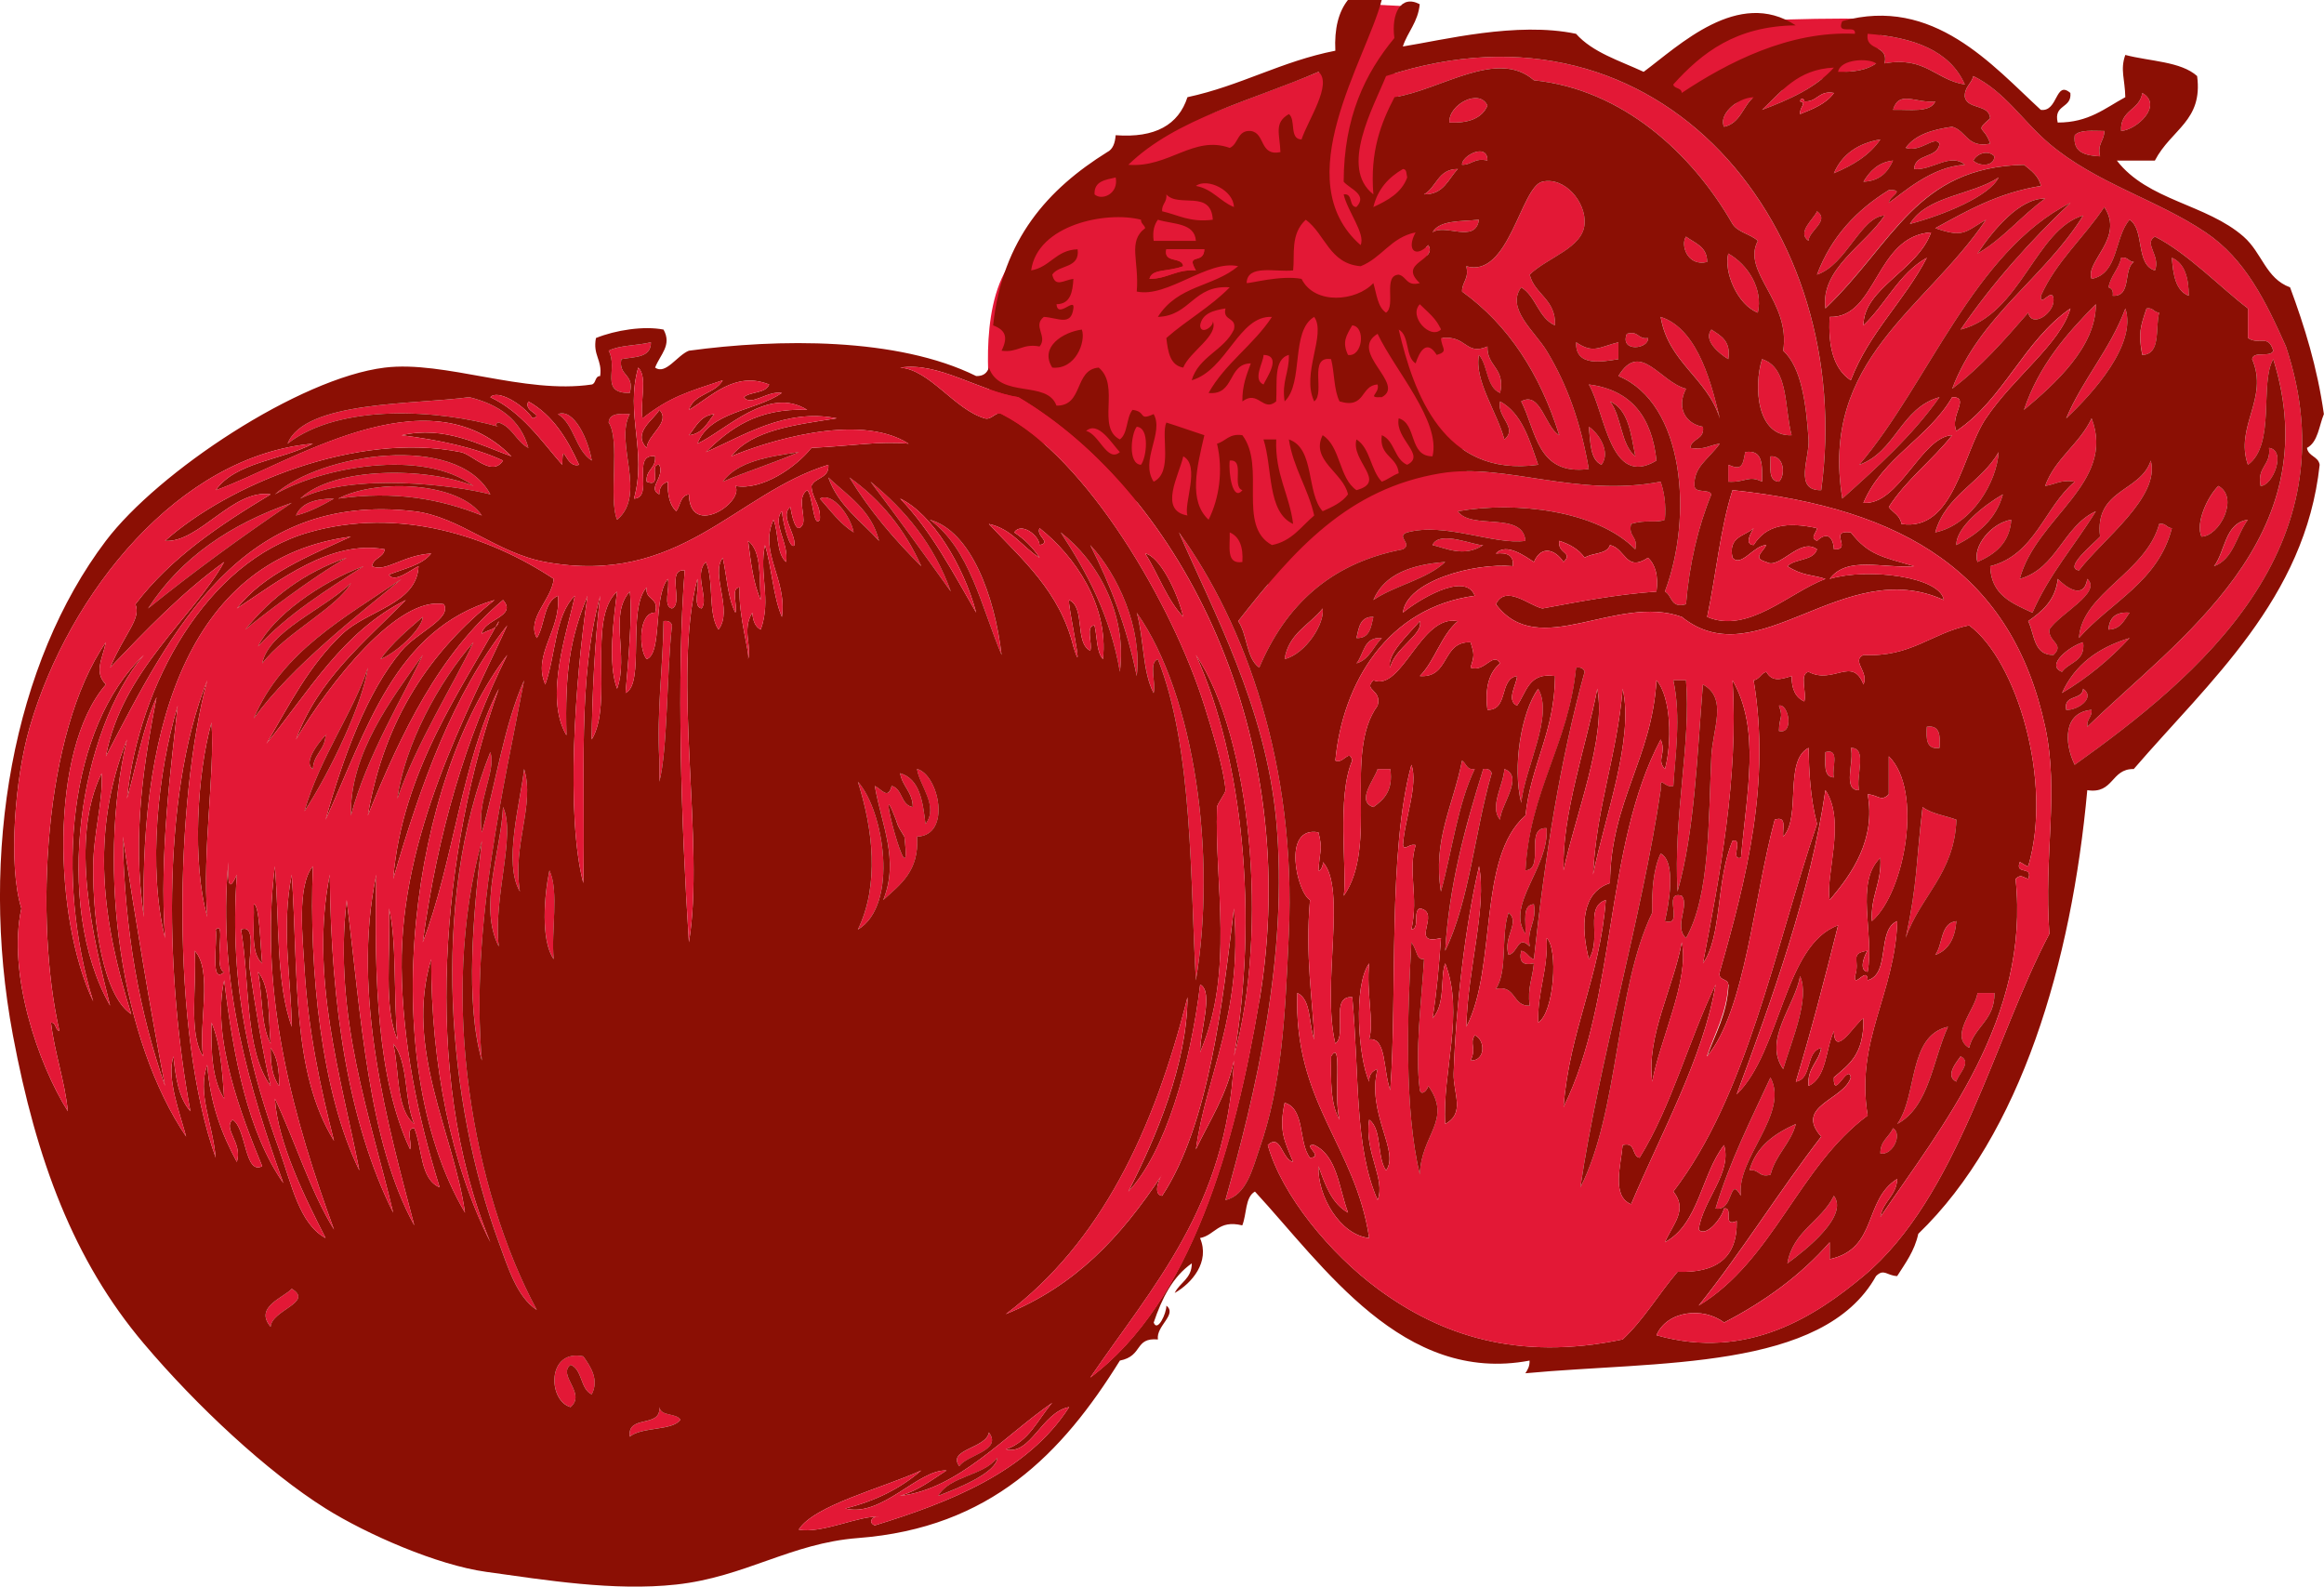 <?xml version="1.0" encoding="UTF-8"?>
<svg width="336.53" height="229.73" enable-background="new 0 0 336.532 229.732" viewBox="0 0 336.532 229.732" xmlns="http://www.w3.org/2000/svg">
 <g fill-rule="evenodd">
  <path d="m272.62,2.728s-19.024-.297-20.808.892-11.593,9.215-11.593,9.215l5.945,3.567 25.512-7.224 .95-6.45z" fill="#e31836"/>
  <path d="m143.62,59.502s-2.081-12.484 1.783-19.916 17.538-18.429 17.538-18.429l32.1-12.187 3.567-8.323 5.647.297-2.675,8.026 10.998,60.341-28.239,15.754-40.72-25.563z" fill="#e31836"/>
  <path d="m270.46,4.895c6.614.524 11.885,2.392 14.072,7.342-4.236-.659-5.674-4.115-11.625-3.059 .63-2.875-2.85-1.631-2.44-4.283z" fill="#e31836"/>
  <path d="m263.73,70.97c-4.027.103-1.655-4.68-1.835-7.342-.349-5.146-1.009-10.409-3.671-12.848 1.128-7.17-6.086-11.403-3.671-15.907-1.054-.986-2.875-1.204-3.671-2.447-5.877-10.265-15.955-19.489-28.755-20.802-5.304-4.646-13.435,1.377-20.19,2.447-1.96,3.75-3.566,7.854-3.059,14.072-4.977-3.858.042-12.661 1.835-17.13 39.89-13.109 68.15,22.223 63.01,59.957z" fill="#e31836"/>
  <path d="m271.68,9.177c-1.276.966-3.218,1.269-5.506,1.224 .33-1.871 4.4-2.027 5.51-1.224z" fill="#e31836"/>
  <path d="m265.56 9.789c-2.585 2.922-6.413 4.6-10.401 6.118 2.84-2.67 5.14-5.877 10.4-6.118z" fill="#e31836"/>
  <path d="m190.92,10.401c2.105,1.736-1.573,7.081-2.447,9.789-1.823-.012-.785-2.886-1.836-3.671-2.203,1.271-1.314,2.854-1.224,5.506-3.064.617-2.153-2.741-4.282-3.059-1.997-.161-1.768,1.903-3.06,2.447-5.247-1.876-8.824,2.925-14.684,2.447 6.92-6.742 18.01-9.312 27.53-13.459z" fill="#e31836"/>
  <path d="m264.34,44.662c-.771-5.734 5.799-9.241 8.564-13.46-3.477.202-5.507,7.13-9.788,8.565 2.065-5.48 5.731-9.36 10.4-12.236 2.58-.104-.011.94 0,1.835 1.825-1.244 6.141-5.272 11.013-5.506-2.063-1.823-4.8.884-7.342.612 .115-2.332 3.414-1.48 3.671-3.671-.693-1.24-2.712,1.319-4.895.612 1.358-1.905 3.872-2.654 6.729-3.059 2.08.572 2.169,3.134 5.507,2.447-.864-2.689-2.345-1.597 0-3.671-.154-2.089-3.241-1.246-3.671-3.059-.095-1.521.961-1.894 1.224-3.059 4.641,2.293 7.107,6.478 11.013,9.789 6.759,5.732 15.576,8.087 22.637,12.848 5.766,3.888 8.725,10.042 11.624,16.519 9.734,29.163-12.805,47.87-30.59,60.569-1.55-3.189-1.672-7.6 2.447-7.954 .077,1.098-.749,1.291-.612,2.447 13.018-12.668 35.027-27.354 26.92-53.227-2.021,3.443.385,12.384-3.671,15.295-1.947-5.541 3.072-9.599.611-15.295 .157-1.271 2.688-.167 3.06-1.224-.73-2.471-2.095-.763-3.671-1.835v-4.283c-3.984-3.036-8.747-8.007-13.46-10.401-1.716.978.859,2.754 0,4.895-2.86-.811-1.453-5.889-3.671-7.342-2.22,2.471-1.564,7.816-5.506,8.565-.995-2.504 4.818-5.908 1.835-10.401-2.913,4.429-6.906,7.777-9.177,12.848-.188,1.912 1.768-1.555 1.835.612 .063,1.954-3.177,4.114-3.671,1.835-3.417,3.924-6.823,7.859-11.013,11.012 4.033-10.65 13.355-16.011 18.967-25.084-6.94,2.035-8.972,14.276-17.743,16.519 4.648-6.772 10.039-12.803 15.907-18.354-14.037,7.111-20.571,26.185-30.591,37.932 5.285-1.853 6.018-8.258 11.625-9.789-3.966,5.62-9.027,10.144-14.071,14.684-3.303-20.154 12.076-27.402 20.801-40.379-3.094,1.813-3.249,2.641-7.342,1.224 4.605-2.532 9.146-5.129 15.296-6.118-.341-1.495-1.436-2.235-2.447-3.059-15.65.331-18.82,11.219-28.78,20.792zm21.41-21.413c.779.834 2.997.945 3.059-.612-.91-.97-2.5-.45-3.06.612zm.61,13.459c3.758-2.157 6.343-5.485 9.789-7.954-3.67-.108-7.56,4.597-9.79,7.954z" fill="#e31836"/>
  <path d="m310.22,13.46c3.035,1.735-.696,5.308-3.059,5.506-.21-3.068 2.71-3.003 3.06-5.506z" fill="#e31836"/>
  <path d="m215.39,15.295c-.801,1.85-2.744,2.558-5.506,2.447-.17-2.584 4.37-5.018 5.51-2.447z" fill="#e31836"/>
  <path d="m253.94,14.071c-1.562,1.292-1.919,3.791-4.282,4.283-.85-1.607 1.7-4.16 4.28-4.283z" fill="#e31836"/>
  <path d="m280.24,14.684c-.745,1.701-3.758,1.136-6.118,1.224 .86-2.936 3.3-.908 6.12-1.224z" fill="#e31836"/>
  <path d="m304.72,18.966c.014,1.441-1.054,1.802-.611,3.671-2.121-.122-3.978-.509-3.671-3.059 .78-.843 2.65-.606 4.28-.612z" fill="#e31836"/>
  <path d="m272.29 20.189c-1.567 2.308-3.996 3.754-6.729 4.895 1.17-2.709 3.43-4.325 6.73-4.895z" fill="#e31836"/>
  <path d="m215.39,23.249c-1.869-.442-2.229.625-3.671.612-.13-1.277 3.7-3.308 3.67-.612z" fill="#e31836"/>
  <path d="m288.81,22.637c-.062,1.557-2.279,1.446-3.059.612 .56-1.062 2.15-1.582 3.06-.612z" fill="#8b0f04"/>
  <path d="m274.13,23.249c-.762,1.685-1.927,2.968-4.282,3.059 .92-1.523 2.09-2.797 4.28-3.059z" fill="#e31836"/>
  <path d="m203.16,24.472c.596.017.476.749.612,1.224-.82,2.239-2.806,3.312-4.895,4.283 .64-2.614 2.21-4.312 4.28-5.507z" fill="#e31836"/>
  <path d="m211.11 24.472c-1.418 1.438-2.006 3.705-4.895 3.671 1.82-1.027 2.01-3.696 4.89-3.671z" fill="#e31836"/>
  <path d="m161.55,25.696c.473,2.384-2.023,3.41-3.06,2.447-.08-1.923 1.57-2.101 3.06-2.447z" fill="#e31836"/>
  <path d="m289.42 25.696c-1.345 2.742-8.006 5.449-12.849 6.73 2.44-4.093 8.92-4.135 12.85-6.73z" fill="#e31836"/>
  <path d="m173.18,26.919c1.65-1.211 5.467.628 5.507,3.059-2.04-.822-3.1-2.618-5.51-3.059z" fill="#e31836"/>
  <path d="m221.51,39.768c.747,2.924 3.806,3.537 3.671,7.342-2.414-1.053-2.729-4.205-4.895-5.506-2.254,3.056 1.956,6.367 3.671,9.177 2.966,4.859 4.954,10.421 6.118,17.13-7.514.987-7.583-5.469-9.789-9.789 2.829-1.554 3.427,3.73 5.507,4.895-2.776-8.848-7.312-15.937-14.072-20.801-.014-1.441 1.054-1.801.612-3.671 6.165,1.842 7.899-11.524 11.013-12.236 3.26-.746 6.348,2.963 6.117,6.118-.25,3.499-5.33,4.798-7.95,7.341z" fill="#e31836"/>
  <path d="m168.9,28.143c1.746,1.999 6.485-.765 6.729,3.671-3.288.433-5.013-.698-7.342-1.224-.08-1.097.74-1.29.61-2.447z" fill="#e31836"/>
  <path d="m296.15 28.755c-3.446 2.468-6.031 5.796-9.789 7.954 2.23-3.358 6.12-8.063 9.79-7.954z" fill="#8b0f04"/>
  <path d="m263.12,30.59c1.91,1.364-1.204,2.827-1.224,4.283-1.8-1.247.82-3.202 1.22-4.283z" fill="#e31836"/>
  <path d="m167.67,31.814c2.164.691 5.311.399 5.506,3.059h-6.118c-.2-1.419.1-2.349.61-3.059z" fill="#e31836"/>
  <path d="m189.08,31.814c2.822,2.072 3.412,6.376 7.953,6.73 3.069-1.214 4.381-4.185 7.954-4.895-1.367,2.479-.048,3.797 1.835,1.835 1.406,2.239-4.497,2.505-1.224,5.506-1.952.524-1.892-.963-3.059-1.224-2.331.116-.375,4.519-1.836,5.506-1.225-.814-1.362-2.716-1.835-4.283-2.45,2.641-8.494,3.215-10.4-.612-3.036-.565-7.448.678-7.954.612 .086-2.77 4.149-1.561 6.73-1.835 .27-2.259-.43-5.247 1.84-7.34z" fill="#e31836"/>
  <path d="m214.17,31.814c-.547,3.528-4.92.497-6.729,1.835 1.03-1.823 4.16-1.552 6.73-1.835z" fill="#e31836"/>
  <path d="m244.15,34.261c1.277.967 3.07,1.417 3.06,3.671-2.92.713-3.88-2.546-3.06-3.671z" fill="#e31836"/>
  <path d="m250.27 36.708c2.851 1.609 5.062 5.112 4.283 8.565-2.91-1.099-4.97-5.868-4.28-8.565z" fill="#e31836"/>
  <path d="m307.16,37.32c.988-.172 1.054.578 1.835.612-1.592,1.059-.252,5.049-3.059,4.895 .1-.711-.135-1.089-.611-1.224 .31-1.727 1.48-2.599 1.83-4.283z" fill="#e31836"/>
  <path d="m314.51,37.32c1.852.799 2.434,2.869 2.447,5.506-1.92-.732-2.27-3.035-2.45-5.506z" fill="#e31836"/>
  <path d="m205.6 44.05c1.118 1.125 2.419 2.067 3.06 3.671-1.56 1.495-4.74-1.918-3.06-3.671z" fill="#e31836"/>
  <path d="m303.49,44.05c.06,6.182-5.959,11.576-10.4,15.295 2.15-6.415 6.14-10.994 10.4-15.295z" fill="#e31836"/>
  <path d="m307.78 44.662c1.673 5.205-4.681 12.255-8.565 15.907 2.42-5.733 6.35-9.957 8.56-15.907z" fill="#e31836"/>
  <path d="m310.84,44.662c.988-.172 1.053.578 1.835.612-.61,2.244.313,6.023-2.447,6.118-.6-3.13-.29-4.035.61-6.73z" fill="#e31836"/>
  <path d="m240.48 45.886c5.603 1.785 7.499 10.386 8.565 14.683-1.84-5.903-7.45-8.049-8.56-14.683z" fill="#e31836"/>
  <path d="m195.82,47.109c1.998.18 1.52,4.619-.611,4.283-.88-1.88-.28-2.751.61-4.283z" fill="#e31836"/>
  <path d="m156.66,47.721c.616,1.714-.888,5.841-4.283,5.506-1.9-2.99 1.58-5.148 4.28-5.506z" fill="#8b0f04"/>
  <path d="m214.17,51.392c-.752,3.618 2.656,8.349 3.671,12.236 2.046-1.692-1.17-3.275-.611-5.506 3.154,1.74 4.247,5.542 5.506,9.177-13.715,1.886-18.038-10.359-20.189-19.578 1.601.847.925,3.97 2.447,4.894 .533-1.666 1.588-3.585 3.059-1.223 1.78-.532.688-.916.612-2.447 3.8-.465 3.488,2.61 6.729,1.224-.095,2.949 2.633,3.078 1.836,6.729-2.04-.826-1.75-3.973-3.07-5.506z" fill="#e31836"/>
  <path d="m247.82,47.721c1.347.896 2.866,1.621 2.447,4.283-1.37-.831-3.67-2.762-2.45-4.283z" fill="#e31836"/>
  <path d="m235.58,48.333c1.729-.506 1.585.862 3.06.612 .18,1.588-4.14,2.125-3.06-.612z" fill="#e31836"/>
  <path d="m94.255,49.557c.048,2.291-2.399,2.087-4.283,2.447-.455,2.494 1.972,2.106 1.224,4.894-4.467.048-1.61-3.505-3.059-6.118 1.614-.833 4.172-.723 6.118-1.223z" fill="#e31836"/>
  <path d="m228.24,49.557c2.467,1.695 3.302.704 6.117,0v2.447c-2.27.358-6.3,1.182-6.12-2.447z" fill="#e31836"/>
  <path d="m182.97,51.392c2.793.075.333,3.471 0,4.282-1.65-.723 0-3.19 0-4.282z" fill="#e31836"/>
  <path d="m244.15,56.286c-1.479,2.854.049,5.12 2.447,5.506 .289,1.921-1.646,1.617-1.835,3.059 1.986.355 2.846-.417 4.282-.612-1.703,2.341-3.808,3.34-3.671,6.118 .093,1.131 2.072.375 2.447,1.224-1.914,4.66-3.191,10.057-3.671,15.907-2.279.647-1.975-1.288-3.059-1.835 4.094-10.821 2.856-27.235-6.73-31.202 3.14-5.242 6.04.886 9.79,1.835z" fill="#e31836"/>
  <path d="m255.16,52.004c3.885,1.214 3.211,6.985 4.283,11.012-5,.218-5.54-6.973-4.28-11.012z" fill="#e31836"/>
  <path d="m230.08,55.674c6.158.775 9.125,4.743 9.789,11.013-6.73,4.07-7.39-6.862-9.79-11.013zm6.73,10.401c-.642-3.233-.978-6.772-3.671-7.954 1.71,2.164 1.52,6.227 3.67,7.954z" fill="#e31836"/>
  <path d="m41.64,64.24c2.472-6.239 18.45-5.641 26.308-6.73 4.258,1.044 7.406,3.199 8.565,7.342-1.752-.899-2.297-3.005-4.283-3.671-.694.116-.34.614 0,.612-8.431-2.418-22.933-3.5-30.59,2.447z" fill="#e31836"/>
  <path d="m233.14 58.122c2.693 1.182 3.029 4.72 3.671 7.954-2.15-1.728-1.96-5.791-3.67-7.954z" fill="#8b0f04"/>
  <path d="m80.795,59.957c2.327-.881 4.41,3.734 4.895,6.73-2.374-1.501-2.51-5.239-4.895-6.73z" fill="#e31836"/>
  <path d="m95.479 59.345c1.725 1.765-1.698 3.574-1.835 5.506-2.171-2.21 1.118-4.153 1.835-5.506z" fill="#8b0f04"/>
  <path d="m91.196,59.957c-2.258,4.121 2.528,11.656-1.835,15.295-1.29-2.976.511-11.541-1.224-14.072 .09-1.337 1.541-1.313 3.059-1.223z" fill="#e31836"/>
  <path d="m99.761 63.016c1.017-1.227 1.643-2.844 3.671-3.059-1.01 1.227-1.64 2.844-3.669 3.059z" fill="#8b0f04"/>
  <path d="m302.88,60.569c3.576,9.396-8.035,14.354-10.401,23.249 5.411-1.523 6.263-7.605 11.013-9.789-3.028,4.925-6.77,9.138-9.177,14.684-2.935-1.349-6.012-2.554-6.118-6.73 6.505-1.652 7.818-8.496 12.236-12.236-1.986-.354-2.847.417-4.283.612 1.47-4.034 4.98-6.033 6.73-9.79z" fill="#e31836"/>
  <path d="m157.27 62.404c1.784-1.544 3.771 1.914 4.895 3.059-1.82 1.586-3.01-2.664-4.89-3.059z" fill="#e31836"/>
  <path d="m164.61,61.792c1.934.116 1.419,4.52.612,5.506-1.93-.115-1.41-4.518-.61-5.506z" fill="#e31836"/>
  <path d="m230.08,61.792c1.434.927 3.223,3.672 1.835,5.506-1.69-.766-1.59-3.308-1.84-5.506z" fill="#e31836"/>
  <path d="m182.97,63.628h1.836c-.188,5.083 1.9,7.888 2.447,12.236-3.79-1.726-2.95-8.07-4.29-12.236z" fill="#8b0f04"/>
  <path d="m328.58,64.852c2.574.353.538,5.53-1.224,5.506-.57-2.808 1.52-2.956 1.22-5.506z" fill="#e31836"/>
  <path d="m252.71,65.463c2.686-.442 2.446,2.04 2.447,4.283-2.005-.995-2.339.138-4.895,0v-2.447c1.93.828 2.11.19 2.45-1.836z" fill="#e31836"/>
  <path d="m289.42,65.463c-.25,4.243-3.794,10.477-9.178,11.625 1.52-5.415 6.67-7.204 9.18-11.625z" fill="#e31836"/>
  <path d="m68.559,70.358c-7.402-5.489-21.99-2.694-28.755,1.224 6.584-5.892 26.317-9.062 31.202,0-5.025-1.331-20.005-3.216-27.531.612 4.87-4.601 18.097-4.615 25.084-1.836z" fill="#e31836"/>
  <path d="m171.34,66.075c2.531,1.339.006,6.948.611,8.565-4.23-.721-1.21-5.811-.61-8.565z" fill="#e31836"/>
  <path d="m256.38,66.075c1.961-.171 2.225,2.68 1.224,3.671-1.56-.068-1.21-2.049-1.22-3.671z" fill="#e31836"/>
  <path d="m178.07,66.687c2.282-.243.257,3.822 1.836,4.283-1.39,1.746-2.04-2.404-1.84-4.283z" fill="#e31836"/>
  <path d="m311.45,66.687c1.386,5.31-6.939,11.377-10.4,15.907-2.264-.363 2.061-3.81 3.06-4.895-.83-6.945 5.84-6.391 7.34-11.012z" fill="#e31836"/>
  <path d="m240.48,69.746c.515,1.525.802,3.278.612,5.506-1.348.552-2.628-.087-4.895.612-.443,1.871 1.056,1.799.611,3.671-5.565-5.659-17.382-6.988-25.695-5.506 1.912,2.778 9.435-.054 9.789,4.283-4.458.644-11.638-2.73-17.131-1.224-1.715.601.889,1.632-.612,2.447-10.631,2.013-17.039,8.249-20.801,17.13-1.912-1.351-1.712-4.814-3.06-6.729 8.159-10.406 15.934-19.204 29.367-21.414 9.31-1.535 19.58,3.566 31.8,1.224z" fill="#e31836"/>
  <path d="m119.95 69.134c2.844 2.663 6.257 4.755 7.342 9.177-2.61-2.896-5.9-5.106-7.34-9.177z" fill="#e31836"/>
  <path d="m133.41 81.982c-3.894-3.856-7.467-8.032-10.4-12.848 4.53 3.22 8 7.504 10.4 12.848z" fill="#e31836"/>
  <path d="m126.07 69.746c5.059 4.118 9.208 9.146 11.625 15.907-3.83-5.354-7.68-10.681-11.63-15.907z" fill="#e31836"/>
  <path d="m69.783 74.641c-6.038-2.418-12.653-3.599-20.801-2.447 5.67-2.954 17.544-2.371 20.801 2.447z" fill="#e31836"/>
  <path d="m321.24,70.358c3.071,1.692.141,7.298-2.447,7.342-.9-1.997.9-5.825 2.45-7.342z" fill="#e31836"/>
  <path d="m118.73,72.193c1.831-.99 4.427,2.488 4.895,4.895-2-1.26-3.36-3.166-4.89-4.895z" fill="#e31836"/>
  <path d="m290.03,71.582c-1.005,3.686-3.641,5.74-6.729,7.342-.1-2.501 3.94-5.74 6.73-7.342z" fill="#e31836"/>
  <path d="m48.37,72.193c-1.692.959-3.402,1.9-5.506,2.447 .799-1.851 2.868-2.433 5.506-2.447z" fill="#e31836"/>
  <path d="m42.251 72.805c-7.177 4.855-14.148 9.917-20.802 15.295 4.717-7.316 11.869-12.196 20.802-15.295z" fill="#e31836"/>
  <path d="m134.63 75.252c5.928 1.621 9.398 10.993 10.401 19.578-2.95-7.038-4.59-15.386-10.4-19.578z" fill="#e31836"/>
  <path d="m291.26,75.252c-.257,3.414-2.354,4.987-4.895,6.118-.74-2.197 1.95-5.634 4.9-6.118z" fill="#e31836"/>
  <path d="m325.52 75.252c-1.654 2.22-2.056 5.694-4.895 6.73 1.67-2.211 1.52-6.237 4.9-6.73z" fill="#e31836"/>
  <path d="m312.67,75.864c.988-.172 1.054.578 1.836.612-1.99,7.798-8.887,10.691-13.46,15.907 .43-6.505 9.71-9.449 11.62-16.519z" fill="#e31836"/>
  <path d="m153.6 77.088c5.265 4.071 9.644 11.757 8.565 20.189-1.39-8.187-4.77-14.396-8.56-20.189z" fill="#e31836"/>
  <path d="m170.73,77.088c9.678,13.375 16.998,33.874 15.907,58.122-.543,12.074-.98,21.79-4.282,31.203-.946,2.695-1.829,6.674-4.895,7.342 4.32-15.358 9.175-35.405 7.342-55.063-1.52-16.33-9.13-30.203-14.07-41.602z" fill="#e31836"/>
  <path d="m178.07,77.088c1.423.616 1.973,2.106 1.836,4.283-2.44.399-1.75-2.327-1.84-4.283z" fill="#e31836"/>
  <path d="m214.78,78.923c-2.772,1.864-5.589.379-7.342,0 .99-2.258 6.22.167 7.34,0z" fill="#e31836"/>
  <path d="m108.33 78.312c1.97 1.497 1.604 5.33 1.835 8.565-1.08-2.384-1.45-5.48-1.83-8.565z" fill="#8b0f04"/>
  <path d="m157.88 78.923c3.973 4.223 7.531 11.995 6.729 18.966-1.43-7.129-3.85-13.274-6.73-18.966z" fill="#e31836"/>
  <path d="m209.28 81.371c-2.735 2.567-7.246 3.359-10.4 5.506 1.57-3.728 5.48-5.123 10.4-5.506z" fill="#e31836"/>
  <path d="m297.99,83.818c1.171,1.203 3.769,3.13 4.282,0 2.189,1.991-4.051,5.033-5.506,7.341-.137,1.826 2.259,2.081.611,3.671-2.918.063-2.724-2.987-3.671-4.894 2.04-1.432 3.94-3.003 4.29-6.118z" fill="#e31836"/>
  <path d="m191.53,88.101c.325,2.176-2.427,6.535-5.506,7.341 .56-3.726 3.62-4.952 5.51-7.341z" fill="#e31836"/>
  <path d="m164.61,88.712c8.461,12.021 11.579,35.36 8.565,53.227-.823-13.842-.36-33.654-5.506-46.498-1.38.456-.239,3.432-.612,4.895-1.63-3.061-1.4-7.983-2.45-11.628z" fill="#e31836"/>
  <path d="m308.39,88.712c-.787,1.048-1.265,2.406-3.059,2.447 .11-1.721 1.06-2.606 3.06-2.447z" fill="#e31836"/>
  <path d="m198.88,89.324c-.346,1.49-.523,3.147-2.447,3.059 .34-1.49.52-3.147 2.45-3.059z" fill="#e31836"/>
  <path d="m96.09,89.936c.711-.1 1.089.135 1.224.612-.794,6.959-.625,18.133-1.835,22.637v-3.059c-.395-7.32.528-13.333.611-20.184z" fill="#e31836"/>
  <path d="m200.1 92.383c-1.226 1.222-1.787 3.107-3.671 3.671 1.11-1.337 1-3.892 3.67-3.671z" fill="#e31836"/>
  <path d="m308.39 92.383c-2.854 3.061-6.076 5.752-9.789 7.954 1.84-4.074 5.24-6.591 9.79-7.957z" fill="#e31836"/>
  <path d="m301.66,92.995c.356,2.804-2.043,2.852-3.06,4.282-2.52-.978 1.27-3.806 3.06-4.282z" fill="#e31836"/>
  <path d="m75.901,98.501c-2.804,14.86-7.804,35.669-6.118,55.062-2.441-8.48-1.251-21.178 0-31.813-6.242,22.599-1.35,50.684 7.954,67.911-2.864-1.841-4.161-6.121-5.506-9.789-7.378-20.114-9.95-49.033-1.224-70.97 .903,2.754-2.002,6.959-1.224,11.625 2.063-7.31 3.224-15.53 6.118-22.019z" fill="#e31836"/>
  <path d="m239.87,98.501c2.151,2.419 2.26,9.168 1.224,12.848-1.295-1.399.272-2.167-.612-4.283-8.247,15.523-6.276,37.497-14.071,53.228 .86-11.172 5.287-18.777 6.118-29.979-3.166,1.058-.508,5.53-2.447,8.565-1.221-4.811-1.028-9.7 3.059-11.012 .1-11.93 6.07-17.99 6.73-29.369z" fill="#8b0f04"/>
  <path d="m222.74,99.725c2.291,3.941-1.914,11.384-2.447,16.519-1.29-5.17-.03-13.07 2.45-16.515z" fill="#e31836"/>
  <path d="m231.3,99.725c1.36,7.17-3.227,18.462-4.895,26.308-.22-8.18 3.27-17.94 4.9-26.305z" fill="#8b0f04"/>
  <path d="m234.97,99.725c1.715,7.257-2.69,18.9-4.282,26.92 .49-9.9 3.49-17.31 4.28-26.915z" fill="#8b0f04"/>
  <path d="m301.66,99.725c1.888,1.342-.861,3.17-2.447,3.059-.46-2.29 2.34-1.33 2.45-3.055z" fill="#e31836"/>
  <path d="m25.732,102.17c-.899,8.484-2.699,21.364-1.835,33.649-2.504-10.17-1.066-23.91 1.835-33.65z" fill="#8b0f04"/>
  <path d="m257.61,102.17c1.399-.368 2.224,4.234 0,3.671 .05-2.28.68-1.74 0-3.67z" fill="#e31836"/>
  <path d="m30.627,104.62c.504,7.645-1.354,18.221-.612,28.144-2.232-7.9-1.467-20.77.612-28.14z" fill="#8b0f04"/>
  <path d="m279.02,105.23c1.912-.28 1.956,1.307 1.836,3.059-1.92.28-1.96-1.31-1.84-3.06z" fill="#e31836"/>
  <path d="m268.01,108.29c2.533-.086.637,4.257 1.223,6.118-2.53.09-.63-4.26-1.22-6.12z" fill="#e31836"/>
  <path d="m264.34,108.9c2.211-.58.853,2.41 1.224,3.671-1.56-.07-1.21-2.05-1.22-3.67z" fill="#e31836"/>
  <path d="m211.72,110.12c.622.397.633,1.407 1.836,1.224-2.468,5.078-3.267,11.825-4.895,17.743-1.22-7.47 1.76-12.35 3.06-18.96z" fill="#e31836"/>
  <path d="m75.901,111.35c1.588,5.267-1.721,10.917-.612,17.743-2.43-4.08.029-12.71.612-17.74z" fill="#e31836"/>
  <path d="m132.8,111.35c3.138.787 5.043,9.63 0,9.789 .331,5.022-2.442,6.938-4.895,9.177 2.351-5.822-.248-10.831-1.224-16.519 1.079.534 1.894,2.047 2.447,0 1.612.427 1.293,2.785 3.059,3.059-.034-2.209-1.525-2.961-1.835-4.895 2.842.829 3.272,4.069 3.671,7.342 1.94-2.58-.92-5.59-1.23-7.95zm-3.06,7.34c-3.4-8.978 2.529,13.467 1.224,2.447-1.16-1.82-1.02-1.93-1.22-2.45z" fill="#e31836"/>
  <path d="m199.49,111.35h1.836c.442,3.093-.896,4.407-2.447,5.506-2.56-.83.14-3.98.61-5.51z" fill="#e31836"/>
  <path d="m214.78,111.35c.711-.1 1.088.135 1.224.612-2.443,8.365-3.198,18.42-6.73,25.696 .58-9.41 2.81-17.63 5.51-26.31z" fill="#e31836"/>
  <path d="m217.84,111.35c2.948,1.047-.591,5.279-.611,7.342-1.62-1.85.54-5.14.61-7.34z" fill="#e31836"/>
  <path d="m124.23 113.18c3.784 4.218 5.95 17.851 0 21.413 3.16-6.51 2.16-14.6 0-21.41z" fill="#e31836"/>
  <path d="m72.842,116.86c1.904,4.017-1.459,13.169-.612,20.189-2.974-5.79.34-13.8.612-20.19z" fill="#e31836"/>
  <path d="m278.41,116.86c1.271.971 3.255,1.231 4.895,1.835-.294,7.864-5.253,11.062-7.342,17.13 1.73-8.08 1.45-10.64 2.45-18.97z" fill="#e31836"/>
  <path d="m17.779 121.14c1.889 12.183 3.843 24.3 6.118 36.096-3.642-10.43-5.873-22.28-6.118-36.1z" fill="#8b0f04"/>
  <path d="m79.572,126.03c1.419,3.067.21,8.763.612,12.848-1.91-2.72-1.372-9.27-.612-12.85z" fill="#e31836"/>
  <path d="m36.745,130.93c.855-.014.935,5.98 1.224,8.565-1.767-1.5-1.1-5.43-1.224-8.57z" fill="#8b0f04"/>
  <path d="m56.323,131.54c1.148,4.417.639,12.755 1.224,18.966-2.057-4.68-.938-12.53-1.224-18.97z" fill="#8b0f04"/>
  <path d="m283.3,133.37c-.194,2.458-1.105,4.197-3.06,4.895 1.14-1.51.7-4.6 3.06-4.89z" fill="#e31836"/>
  <path d="m31.239,134.6c1.597-1.556-.431,5.703 1.224,6.118-2.088,2.04-.943-4.33-1.224-6.12z" fill="#8b0f04"/>
  <path d="m39.192,157.23c-3.788-5.186-2.99-14.956-4.283-22.637 2.309-.929 1.043,4.27 1.224,5.507 .791,5.42 1.977,12.69 3.059,17.13z" fill="#8b0f04"/>
  <path d="m223.96,135.82c1.689,1.436 1.125,10.801-1.224,12.236-.12-4.6 1.46-7.52 1.22-12.24z" fill="#8b0f04"/>
  <path d="m243.54,136.43c1.149,5.364-3.219,14.275-4.283,20.19-.88-6.59 3.08-13.63 4.28-20.19z" fill="#8b0f04"/>
  <path d="m28.18,137.66c2.675,2.832.538,10.475 1.224,15.295-2.177-3.34-.866-10.15-1.224-15.3z" fill="#8b0f04"/>
  <path d="m37.357 140.72c1.869 2.21 1.463 6.694 1.835 10.4-1.448-2.63-1.161-7-1.835-10.4z" fill="#8b0f04"/>
  <path d="m260.67 141.33c1.429 3.233-1.119 9.027-2.447 13.459-2.96-4.2 1.7-9.15 2.45-13.46z" fill="#e31836"/>
  <path d="m248.43,142.55c-1.732,10.505-8.007,21.767-12.236,31.813-2.871-1.173-1.466-5.682-1.224-8.565 1.964-.536 1.269,1.587 2.447,1.836 4.62-7.42 7.1-16.97 11.01-25.09z" fill="#8b0f04"/>
  <path d="m286.36,143.78h2.447c.073,3.948-2.909,4.84-3.671,7.953-2.9-1.75.9-5.55 1.22-7.95z" fill="#e31836"/>
  <path d="m30.627 148.06c1.295 2.987 1.558 7.008 1.835 11.013-1.696-2.59-1.936-6.63-1.835-11.01z" fill="#8b0f04"/>
  <path d="m282.08 148.67c-2.241 4.896-2.705 11.569-7.342 14.071 2.97-4.16 1.51-12.77 7.34-14.07z" fill="#e31836"/>
  <path d="m213.56,149.89c1.495.605 1.644,3.727-.612,3.67 .91-1.86-.21-2.38.61-3.67z" fill="#8b0f04"/>
  <path d="m56.935 151.12c2.27 2.625 1.545 8.244 3.059 11.625-2.729-2.16-2.102-7.69-3.059-11.62z" fill="#8b0f04"/>
  <path d="m39.192,151.73c.966,1.277 1.269,3.218 1.224,5.506-.966-1.28-1.269-3.22-1.224-5.51z" fill="#8b0f04"/>
  <path d="m283.92,152.95c1.74.816-.472,2.721-.611,3.671-1.78-.85.17-3.02.61-3.67z" fill="#e31836"/>
  <path d="m252.1,173.14c-1.768-3.09-.957,2.33-3.671,1.836 2.082-6.891 5.117-12.829 7.953-18.967 2.78,5.26-5,11.73-4.28,17.13z" fill="#e31836"/>
  <path d="m260.06,162.74c-.777,2.893-2.929,4.413-3.671,7.342-1.729.506-1.585-.862-3.059-.612 .98-3.5 3.64-5.33 6.73-6.73z" fill="#e31836"/>
  <path d="m274.13,163.35c1.41.863-.045,3.985-1.835,3.671-.04-1.86 1.28-2.38 1.83-3.67z" fill="#e31836"/>
  <path d="m265.56,173.14c2.171,2.894-3.972,7.776-6.73,9.789 .8-4.7 4.93-6.09 6.73-9.79z" fill="#e31836"/>
  <path d="m42.251 186.6c3.254 1.955-2.922 3.082-3.059 5.507-2.424-2.87 1.887-4.21 3.059-5.51z" fill="#e31836"/>
  <path d="m84.466,196.39c1.118,1.554 2.3,3.407 1.224,5.506-1.683-.764-1.312-3.582-3.059-4.282-1.963,1.509 2.32,4.137 0,6.118-3.309-.91-3.474-8.47 1.835-7.35z" fill="#e31836"/>
  <path d="m95.479,203.73c.229,1.402 2.447.815 3.059,1.835-1.168,1.623-5.592.981-7.342,2.447-.412-3.26 4.55-1.16 4.283-4.28z" fill="#e31836"/>
  <path d="m138.92 212.3c-1.826-2.465 3.94-2.564 4.282-4.895 2.02 2.66-3.25 3.26-4.28 4.9z" fill="#e31836"/>
  <path d="m172.57,182.93c-2.76,1.931-4.318,5.063-5.507,8.565 .544,1.468 1.863-1.33 1.836-2.447 1.632,1.279-1.524,2.922-1.224,4.895-3.448-.299-2.103,2.388-5.507,3.059-8.35,13.444-18.692,24.226-37.932,25.696-9.727.744-16.35,5.641-26.308,6.73-9.038.988-18.969-.65-27.531-1.836-7.106-.984-17.282-5.436-23.249-9.177-8.41-5.272-18.659-14.817-26.308-23.861-10.21-12.06-15.588-26.64-18.972-44.66-4.977-26.506.122-53.961 13.459-71.582 7.562-9.991 27.994-23.562 40.379-25.084 8.675-1.066 20.218,3.905 29.979,2.447 .664-.151.415-1.216 1.224-1.223 .327-2.367-1.092-2.987-.612-5.506 2.835-1.154 6.949-1.784 9.789-1.224 1.247,2.269-.476,3.582-1.224,5.506 1.54,1.093 3.199-1.784 4.895-2.447 12.883-1.754 30.194-1.982 41.604,3.671 1.046.026 1.584-.455 1.835-1.224 1.62,4.585 8.433,1.739 9.789,5.506 3.941.067 2.526-5.224 6.118-5.506 3.188,2.637-.399,8.662 3.059,10.4 1.187-.853.913-3.167 1.836-4.283 2.091.25.777,1.652 3.059.612 1.544,2.716-2.013,6.713 0,9.789 2.833-1.337 1.008-6.686 1.836-8.565 1.861.586 3.659,1.235 5.506,1.835-1.086,4.677-2.322,9.513.612,12.236 1.531-3.053 2.141-7.11 1.224-11.013 1.279-.352 1.746-1.517 3.671-1.224 3.462,4.588-.829,13.143 4.282,15.907 2.898-.569 4.236-2.698 6.118-4.283-.901-3.993-2.999-6.79-3.671-11.013 3.807,1.292 2.49,7.707 4.895,10.401 1.406-.633 2.815-1.264 3.671-2.447-.663-3.15-5.48-4.93-3.671-8.565 2.624,1.659 2.342,6.223 4.895,7.954 4.539-1.203-.854-4.192 0-7.342 2.01,1.253 2.049,4.477 3.671,6.118 .905-.318 1.542-.905 2.447-1.224-.191-2.46-2.88-2.422-2.447-5.506 1.872.779 1.799,3.503 3.671,4.283 2.813-1.387-1.816-3.729-1.224-6.73 2.679.788 1.418,5.516 4.895,5.506 1.24-5.044-5.426-12.423-7.954-17.742-4.317,2.635 4.182,7.29.612,9.177-2.346.111-.222-.5-.612-1.835-2.518.133-1.706,3.596-5.506,2.447-.833-1.614-.723-4.171-1.224-6.118-3.374-.519-.79,4.92-2.447,6.118-1.927-4.046 1.803-9.682 0-12.236-3.464,2.042-1.466,9.547-4.282,12.236-.452-2.899.688-4.206.611-6.729-2.254.601-1.661,4.048-1.835,6.729-1.924,1.622-2.582-1.728-4.895,0-.037-2.28.616-3.87 1.224-5.506-3.42.048-2.271,4.664-6.118,4.283 2.415-4.314 6.516-6.944 9.177-11.012-4.81-.247-6.52,7.7-11.624,9.177 1.024-3.462 4.674-4.299 6.118-7.341 .455-1.883-1.68-1.176-1.224-3.059-1.757.283-3.371.708-3.671,2.447 .067,1.498 2.022.13 1.835-.612 .87,2.114-3.342,4.393-4.282,6.73-1.916-.328-2.205-2.282-2.447-4.283 2.925-2.582 6.469-4.544 9.177-7.342-5.276-.382-5.663,4.125-10.4,4.283 2.921-4.632 8.016-4.297 11.624-7.342-4.413-.978-10.229,4.628-14.684,3.671 .375-4.448-1.359-7.259 1.224-9.177-.116-.496-.613-.61-.611-1.224-5.019-1.295-14.995.715-15.907,7.342 2.782-.48 3.571-2.955 6.729-3.059 .373,2.819-2.712,2.183-3.671,3.671 .424,1.918 1.633.797 3.06.612-.108,1.931-.43,3.649-2.447,3.671 .166,2.145 2.709-1.105 2.447.612-.327,2.639-2.282,1.324-4.282,1.224-1.68,1.32.608,2.81-.612,4.283-2.52-.48-3.14.939-5.506.612 .999-2.01.529-3.007-1.224-3.671 1.361-12.506 7.978-19.758 16.519-25.084 .821-.402 1.14-1.308 1.224-2.447 5.73.428 9.101-1.504 10.4-5.506 7.723-1.658 13.572-5.19 21.413-6.729-.16-3.206.47-5.635 1.82-7.341h4.895c-2.245,8.67-13.788,26.095-3.06,35.485 .762-1.602-1.938-4.976-2.447-7.342 1.411-.187.68,1.768 1.836,1.835 1.722-1.794-.965-2.631-1.836-3.671 .027-9.354 3.095-15.668 7.342-20.801-.484-3.541.936-6.349 3.671-4.895-.253,2.601-1.738,3.971-2.447,6.118 5.671-.897 16.518-3.651 25.085-1.835 2.397,2.701 6.307,3.889 9.788,5.506 5.063-3.738 13.697-12.197 22.025-6.73-8.665.104-13.585,3.954-17.742,8.565 .151.664 1.217.415 1.224,1.224 6.604-4.395 15.576-9.042 25.084-8.565 .242-1.466-2.787.339-1.835-1.835 13.199-3.688 21.751,6.412 28.755,12.848 2.534.334 2.071-4.353 4.282-2.447 .233,2.273-2.479,1.599-1.835,4.282 4.5.014 6.872-2.1 9.789-3.671-.045-2.601-.768-3.971 0-6.118 3.549.938 8.042.93 10.4,3.059 .863,6.519-3.72,7.649-6.118,12.236h-5.506c4.474,5.811 12.965,6.286 18.354,11.013 2.701,2.369 3.198,6.05 6.73,7.342 2.093,5.657 3.937,11.562 4.895,18.354-.714,1.734-.849,4.046-2.447,4.895 .18,1.248 1.655,1.2 1.835,2.447-2.078,19.403-16.079,31.444-26.92,44.05-3.326-.064-2.867,3.658-6.729,3.059-2.27,24.917-9.602,49.9-24.473,64.24-.549,2.51-1.871,4.246-3.059,6.118-1.522-.067-1.894-1.146-3.06,0-7.68,13.765-31.655,12.266-50.779,14.071 .323-.492.638-.993.611-1.836-18.309,3.47-29.82-13.684-39.768-24.472-1.446.797-1.18,3.307-1.835,4.895-3.5-.849-3.9,1.402-6.118,1.835 1.487,3.462-1.211,6.558-3.671,7.954 .74-1.53 2.47-2.05 2.48-4.28zm9.79-37.93c6.483-38.522-11.281-73.492-34.873-87.489-5.811-.924-11.57-5.147-17.131-4.282 4.289.288 7.85,6.05 12.236,7.341 1.017.3 1.578-1.054 2.447-.612 12.372,6.292 24.763,27.608 29.366,42.215 .971,3.079 2.878,9.274 3.06,12.236 .025.417-1.208,1.986-1.224,2.447-.394,11.122 2.546,23.829-2.447,35.485-.064-2.949 2.014-8.791 0-9.789-1.401,11.651-5.052,24.313-10.401,29.979 4.004-7.826 8.511-18.407 8.565-28.144-4.822,19.243-12.555,35.574-26.308,45.886 10.031-4.113 16.535-10.982 22.637-20.189-.353.371-1.432,2.902 0,3.059 6.784-10.229 8.786-28.212 10.401-41.603 1.324,15.279-4.097,24.366-5.507,34.873 1.965-4.154 4.447-7.79 5.507-12.849-1.059,21.171-11.791,32.668-20.802,45.886 14.63-10.97 20.98-33.88 24.45-54.46zm34.87-88.102c.797-3.652-1.931-3.78-1.836-6.729-3.241,1.386-2.93-1.689-6.729-1.224 .076,1.531 1.168,1.915-.612,2.447-1.471-2.362-2.525-.442-3.059,1.223-1.522-.924-.847-4.047-2.447-4.894 2.151,9.218 6.475,21.463 20.189,19.578-1.259-3.636-2.352-7.437-5.506-9.177-.559,2.231 2.657,3.814.611,5.506-1.015-3.887-4.423-8.618-3.671-12.236 1.33,1.533 1.04,4.68 3.07,5.506zm55.67-47.721c5.951-1.056 7.389,2.4 11.625,3.059-2.188-4.95-7.458-6.818-14.072-7.342-.4,2.653 3.08,1.409 2.45,4.283zm-72.19,1.836c-1.793,4.47-6.812,13.272-1.835,17.13-.508-6.218 1.099-10.322 3.059-14.072 6.756-1.07 14.887-7.093 20.19-2.447 12.8,1.312 22.878,10.537 28.755,20.802 .796,1.243 2.617,1.461 3.671,2.447-2.415,4.504 4.799,8.737 3.671,15.907 2.662,2.439 3.322,7.702 3.671,12.848 .18,2.662-2.192,7.445 1.835,7.342 5.15-37.734-23.11-73.066-63.01-59.957zm65.46-.612c2.288.045 4.229-.257 5.506-1.224-1.11-.803-5.18-.647-5.51,1.224zm-11.01,5.506c3.988-1.519 7.816-3.196 10.401-6.118-5.26.241-7.56,3.448-10.4,6.118zm-91.77,7.953c5.859.478 9.437-4.323 14.684-2.447 1.292-.544 1.062-2.608 3.06-2.447 2.129.318 1.218,3.676 4.282,3.059-.091-2.652-.979-4.235 1.224-5.506 1.051.785.013,3.659 1.836,3.671 .874-2.708 4.553-8.053 2.447-9.789-9.52,4.147-20.61,6.717-27.53,13.459zm129.7,0c1.012.824 2.106,1.564 2.447,3.059-6.149.989-10.69,3.586-15.296,6.118 4.093,1.417 4.248.59 7.342-1.224-8.725,12.978-24.104,20.226-20.801,40.379 5.044-4.54 10.105-9.064 14.071-14.684-5.607,1.531-6.34,7.937-11.625,9.789 10.02-11.747 16.554-30.821 30.591-37.932-5.868,5.552-11.259,11.582-15.907,18.354 8.771-2.243 10.803-14.484 17.743-16.519-5.611,9.073-14.934,14.434-18.967,25.084 4.189-3.153 7.596-7.088 11.013-11.012 .494,2.279 3.734.119 3.671-1.835-.067-2.167-2.022,1.3-1.835-.612 2.271-5.071 6.264-8.419 9.177-12.848 2.983,4.493-2.83,7.896-1.835,10.401 3.941-.749 3.286-6.095 5.506-8.565 2.218,1.453.811,6.531 3.671,7.342 .859-2.141-1.716-3.917 0-4.895 4.713,2.394 9.476,7.365 13.46,10.401v4.283c1.576,1.073 2.94-.635 3.671,1.835-.371,1.056-2.902-.047-3.06,1.224 2.461,5.696-2.559,9.754-.611,15.295 4.056-2.911 1.65-11.852 3.671-15.295 8.107,25.874-13.902,40.559-26.92,53.227-.137-1.157.689-1.35.612-2.447-4.119.354-3.997,4.765-2.447,7.954 17.785-12.699 40.324-31.406 30.59-60.569-2.899-6.478-5.858-12.631-11.624-16.519-7.061-4.761-15.878-7.116-22.637-12.848-3.905-3.311-6.372-7.496-11.013-9.789-.263,1.165-1.318,1.537-1.224,3.059 .43,1.813 3.517.97 3.671,3.059-2.345,2.074-.864.981 0,3.671-3.338.687-3.427-1.875-5.507-2.447-2.857.405-5.371,1.154-6.729,3.059 2.183.707 4.201-1.852 4.895-.612-.257,2.191-3.556,1.339-3.671,3.671 2.542.272 5.278-2.435 7.342-.612-4.872.234-9.188,4.263-11.013,5.506-.011-.896 2.58-1.939 0-1.835-4.669,2.876-8.335,6.756-10.4,12.236 4.281-1.435 6.312-8.364 9.788-8.565-2.766,4.219-9.336,7.726-8.564,13.46 9.97-9.566 13.14-20.454 28.76-20.795zm-32.42-7.341c1.892-.759 3.793-1.509 4.895-3.059-2.238-.403-2.348,1.324-4.283,1.224 .002-.34-.495-.695-.611,0 1.04.25-.13.788 0,1.835zm46.49,2.447c2.362-.198 6.094-3.771 3.059-5.506-.35,2.503-3.27,2.438-3.06,5.506zm-97.27-1.224c2.762.111 4.705-.597 5.506-2.447-1.15-2.571-5.69-.137-5.51,2.447zm39.77.612c2.363-.492 2.72-2.99 4.282-4.283-2.58.123-5.13,2.676-4.28,4.283zm24.47-2.447c2.36-.087 5.373.478 6.118-1.224-2.83.317-5.27-1.711-6.12,1.224zm26.31,3.671c-.307,2.55 1.55,2.937 3.671,3.059-.442-1.869.625-2.229.611-3.671-1.63.006-3.5-.231-4.28.612zm-34.88,5.506c2.733-1.141 5.162-2.587 6.729-4.895-3.3.57-5.56,2.186-6.73,4.895zm-53.84-1.224c1.441.014 1.802-1.054 3.671-.612 .03-2.695-3.8-.664-3.67.612zm58.12,2.448c2.355-.091 3.521-1.374 4.282-3.059-2.18.262-3.35,1.536-4.28,3.059zm-70.96,3.671c2.089-.97 4.074-2.043 4.895-4.283-.137-.475-.017-1.207-.612-1.224-2.08,1.195-3.65,2.893-4.29,5.507zm7.34-1.836c2.889.034 3.477-2.233 4.895-3.671-2.89-.025-3.08,2.644-4.9,3.671zm-47.72,0c1.036.963 3.532-.063 3.06-2.447-1.5.346-3.15.524-3.06,2.447zm118.07,4.283c4.843-1.281 11.504-3.988 12.849-6.73-3.93,2.595-10.41,2.637-12.85,6.73zm-97.89-2.447c-.04-2.431-3.856-4.27-5.507-3.059 2.42.44 3.48,2.236 5.51,3.059zm50.78,2.447c.23-3.155-2.857-6.864-6.117-6.118-3.113.712-4.848,14.078-11.013,12.236 .441,1.87-.626,2.229-.612,3.671 6.76,4.865 11.296,11.953 14.072,20.801-2.08-1.165-2.678-6.448-5.507-4.895 2.206,4.32 2.275,10.776 9.789,9.789-1.164-6.709-3.152-12.271-6.118-17.13-1.715-2.81-5.925-6.122-3.671-9.177 2.166,1.301 2.48,4.454 4.895,5.506 .135-3.805-2.924-4.418-3.671-7.342 2.62-2.542 7.7-3.841 7.95-7.341zm-61.18-1.836c2.329.526 4.054,1.657 7.342,1.224-.244-4.436-4.983-1.672-6.729-3.671 .14,1.157-.68,1.35-.61,2.447zm93.61,4.283c.02-1.456 3.134-2.918 1.224-4.283-.39,1.081-3.01,3.036-1.22,4.283zm-94.83,0h6.118c-.195-2.66-3.342-2.368-5.506-3.059-.51.71-.81,1.64-.61,3.059zm20.19,4.283c-2.581.274-6.645-.934-6.73,1.835 .506.066 4.918-1.177 7.954-.612 1.906,3.827 7.95,3.252 10.4.612 .473,1.567.61,3.468 1.835,4.283 1.461-.987-.495-5.39 1.836-5.506 1.167.261 1.106,1.748 3.059,1.224-3.273-3.001 2.63-3.267 1.224-5.506-1.883,1.962-3.202.643-1.835-1.835-3.573.709-4.885,3.68-7.954,4.895-4.541-.354-5.131-4.658-7.953-6.73-2.27,2.091-1.57,5.079-1.83,7.34zm20.19-5.507c1.81-1.339 6.183,1.693 6.729-1.835-2.57.283-5.7.012-6.73,1.835zm57.51,12.237c-.241,4.32.594,7.564 3.06,9.177 2.661-6.923 7.728-11.441 11.012-17.742-4.047,2.274-5.928,6.716-9.177,9.789-.012-5.376 7.871-7.99 9.789-13.46-8.12.538-7.82,12.441-14.68,12.236zm-17.74-7.954c.011-2.254-1.782-2.704-3.06-3.671-.82,1.125.14,4.384 3.06,3.671zm-80.76,2.447c2.647-.004 3.882-1.42 6.729-1.224-1.541-2.637 1.154-.758 1.224-3.059h-5.506c-.453,2.084 2.254,1.008 2.447,2.447-2.28.848-4.56.343-4.89,1.836zm88.1,4.895c.779-3.453-1.433-6.957-4.283-8.565-.69,2.696 1.37,7.465 4.28,8.565zm50.78-3.671c.477.135.711.512.611,1.224 2.807.155 1.467-3.835 3.059-4.895-.781-.034-.847-.784-1.835-.612-.35,1.684-1.52,2.556-1.83,4.283zm11.62,1.224c-.014-2.638-.596-4.707-2.447-5.506 .19,2.47.54,4.773 2.45,5.506zm-108.29,4.894c-.641-1.604-1.941-2.546-3.06-3.671-1.68,1.753 1.5,5.166 3.06,3.671zm84.43,11.624c4.441-3.719 10.46-9.113 10.4-15.295-4.26,4.301-8.25,8.88-10.4,15.295zm-9.79,3.059c-1.028-2.172 2.071-4.929-.612-4.895-3.447,5.934-10.055,8.707-12.848,15.295 5.159.405 8.339-9.559 12.848-9.789-2.879,3.646-6.634,6.418-9.177,10.401 .61.817 1.653,1.202 1.835,2.447 7.612,1.178 8.812-10.211 12.236-15.295 4.075-6.051 10.754-10.755 12.236-15.907-6.76,4.663-9.67,13.166-16.52,17.743zm15.91-1.835c3.885-3.652 10.238-10.702 8.565-15.907-2.21,5.95-6.14,10.174-8.57,15.907zm11.01-9.177c2.761-.095 1.837-3.875 2.447-6.118-.782-.034-.847-.784-1.835-.612-.9,2.695-1.21,3.6-.62,6.73zm-61.18,9.177c-1.066-4.297-2.963-12.898-8.565-14.683 1.11,6.634 6.72,8.78 8.56,14.683zm-53.84-9.177c2.131.336 2.609-4.103.611-4.283-.88,1.532-1.48,2.403-.61,4.283zm55.07.612c.419-2.662-1.101-3.386-2.447-4.283-1.22,1.521 1.08,3.452 2.45,4.283zm-11.63-3.059c-1.475.25-1.33-1.118-3.06-.612-1.08,2.737 3.24,2.2 3.06.612zm-150.5,1.835c1.449,2.612-1.409,6.166 3.059,6.118 .749-2.788-1.678-2.4-1.224-4.894 1.883-.36 4.331-.157 4.283-2.447-1.946.5-4.504.39-6.118,1.223zm146.22,1.224v-2.447c-2.815.704-3.65,1.695-6.117,0-.18,3.629 3.85,2.805 6.12,2.447zm-51.39,3.67c.333-.811 2.793-4.207 0-4.282 0,1.092-1.65,3.559 0,4.282zm51.39-1.223c9.587,3.967 10.824,20.381 6.73,31.202 1.084.547.779,2.483 3.059,1.835 .479-5.851 1.757-11.247 3.671-15.907-.375-.848-2.354-.092-2.447-1.224-.137-2.778 1.968-3.777 3.671-6.118-1.437.195-2.296.967-4.282.612 .188-1.442 2.124-1.138 1.835-3.059-2.398-.386-3.927-2.652-2.447-5.506-3.75-.949-6.65-7.077-9.79-1.835zm25.08,8.565c-1.072-4.027-.398-9.798-4.283-11.012-1.26,4.039-.72,11.23 4.28,11.012zm-166.41-2.447c-.39-2.261.792-6.094-.612-7.341-1.913,6.73 1.297,12.066-.611,18.966 2.981-.077-.503-6.621 3.059-6.118 .16,1.791-1.383,1.88-1.224,3.671 2.408.98.213-2.642 1.835-2.447 .806,1.896-1.813,3.394 0,4.283-.033-1.053.471-1.568 1.224-1.835-.061,1.896.277,3.394 1.224,4.283 .615-.813.579-2.276 1.835-2.447 .133,6.393 8.053,1.156 6.73-1.224 3.782.713 8.751-2.662 11.013-5.506 6.238-.312 9.708-1.005 14.072-.612-7.384-4.702-21.209-.066-25.696,1.835 3.084-3.85 9.3-4.567 15.295-5.506-7.459-1.477-13.468,2.507-18.966,4.895 3.508-3.426 7.46-6.407 14.684-6.118-5.659-3.545-11.698,2.931-15.907,4.895 1.828-4.698 8.356-4.695 12.236-7.342-2.059-.386-4.46,2.011-5.506.612 .987-.848 3.154-.517 3.671-1.835-5.023-2.023-8.494,1.86-11.625,3.671 .697-2.362 3.813-2.305 4.895-4.283-5.155,1.72-7.672,2.423-11.599,5.503zm146.84,6.118c-.664-6.27-3.631-10.237-9.789-11.013 2.4,4.151 3.06,15.083 9.79,11.013zm-158.46.612c.108-3.924.43.608 2.447,0-1.716-3.79-3.813-7.2-7.342-9.177-.808,1.531 2.419,1.916.612,2.447-1.368-2.003-5.06-4.242-6.118-3.059 4.558,2.172 7.28,6.18 10.401,9.789zm-50.168,3.671c2.863-4.07 9.538-4.33 14.072-6.73-19.371,1.731-35.295,21.512-40.992,40.99-2.139,7.313-3.188,19.996-1.224,26.308-2.038,9.336 2.352,22.409 6.73,29.366-.483-4.615-1.899-8.298-2.447-12.848 .809.007.559,1.072 1.224,1.224-3.611-15.861-2.369-43.079 6.729-56.286-.57,2.592-1.721,4.337 0,6.118-8.274,9.547-7.503,33.971-1.835,45.886-5.472-17.79-3.683-39.58 7.342-50.169-9.252,10.792-13.263,36.093-4.895,50.78-2.407-9.58-5.973-24.051-1.224-33.649 .224,4.141-1.185,8.605-1.224,13.46-.067,8.427 1.5,18.782 5.506,21.413-4.122-13.302-6.015-26.013-.612-39.768-4.507,19.086-.753,43.735 8.565,57.51-.858-3.23-2.89-8.517-1.835-11.624 .307,3.16.815,6.119 2.447,7.953-3.375-18.289-4.503-44.987 2.447-62.404-4.669,17.317-5.317,50.904 1.224,69.135-.491-5.205-2.704-9.271-1.224-13.46 .422,5.695 2.135,10.102 4.283,14.071 .878-2.749-2.081-4.806-.612-6.118 2.031,1.247 1.707,8.062 4.283,6.73-3.024-7.334-7.37-18.63-5.506-26.92 1.378,11.266 3.388,21.9 8.565,29.367-4.692-13.052-9.642-29.105-7.954-46.498-.095,2.97.032,4.566 1.224,1.835-1.217,16.792 2.317,29.246 6.118,39.768 1.829,5.062 2.904,10.779 6.73,12.848-2.965-5.808-6.951-13.847-7.342-20.189 2.969,6.208 5.071,13.283 8.565,18.966-5.62-15.375-10.935-33.683-8.565-52.615 .661,7.904.153,16.978 2.447,23.249-.097-7.075-1.563-14.369 0-22.025 .974,14.784-.061,28.479 6.118,38.544-1.984-7.732-3.773-16.078-4.283-25.084-.239-4.218-1.137-11.83 1.224-14.684-.617,15.135 1.27,32.962 6.73,44.05-2.697-13.632-7.213-28.193-4.283-42.826 .173,19.2 2.735,36.013 9.177,48.944-3.247-13.681-8.711-28.404-6.729-45.273 2.107,16.858 3.055,34.877 9.789,47.109-3.737-14.233-9.174-33.213-5.506-50.78-.31,15.197.134,29.641 4.895,39.768 .335-.89-.715-3.162.612-3.06 1.191,2.888.797,7.36 3.671,8.565-3.151-10.086-5.403-21.005-5.506-31.813-.184-19.306 9.535-37.005 15.295-49.557-7.835,9.907-12.515,22.97-16.519,36.708 1.345-15.787 10.009-27.515 15.295-37.32-.171,1.257-1.634,1.221-2.447,1.835 .174-2.096 5.22-2.494 3.059-4.895-9.193,7.733-14.709,19.144-19.578,31.202 2.397-14.122 9.17-23.868 18.354-31.202-14.513,4.249-18.542,18.982-24.472,31.814 2.554-9.097 6.005-18.537 11.012-24.473 2.254-2.672 7.311-4.655 6.118-6.729-6.598-1.312-16.577,11.399-21.413,19.578 3.248-8.784 9.961-14.104 15.907-20.189-9.122,4.541-14.044,13.283-20.189,20.801 3.314-5.613 6.153-11.331 11.013-15.907 3.644-3.431 10.802-4.338 11.012-9.789-1.029.447-3.511,2.542-4.283,1.224 2.172-.887 4.766-1.353 6.118-3.059-4.07.229-6.63,2.769-8.565,1.835 .18-1.248 1.656-1.2 1.835-2.447-7.84-1.419-15.314,4.556-21.413,8.565 3.942-5.032 10.38-7.566 16.519-10.401-22.89,3.016-30.671,26.427-29.979,55.063-1.826-12.312.198-23.231 1.835-31.814-1.989,4.333-2.878,9.766-4.283,14.684 1.663-16.553 11.586-34.329 26.308-38.544 13.116-3.755 26.127.528 35.485,6.73-.278,3-4.005,5.764-2.447,8.565 1.215-1.843.923-5.195 3.059-6.118 .486,4.982-3.743,8.481-1.835,12.848 1.512-4.198 1.379-10.041 4.283-12.848-1.105,5.269-4.493,14.607-1.224,20.189-.207-8.933.417-13.725 3.059-20.189-1.825,12.445-3.162,31.8-.612,41.603 .322-15.717-.889-29.271 2.447-41.603-.805,6.669-1.192,15.167-1.224,20.801 3.185-5.176-.72-17.443 3.671-21.413-.472,3.821-1.393,10.423 0,14.071 1.728-4.874-1.23-10.645 1.835-14.071 .412,3.195-.225,10.282-.611,14.683 2.851-1.292.186-12.121 3.059-15.295-.295,1.927 1.878,1.385 1.224,3.671-2.378-.109-2.434,5.28-1.224,6.729 2.305-.822.879-8.838 3.059-11.624 .364,1.268-.756,4.019.612,4.283 1.72-.728-.897-5.792 1.835-5.506-1.194,15.3-.514,36.423.612,53.839 2.359-14.063-2.504-38.411 1.224-52.615 .364,1.268-.756,4.019.612,4.283 1.118-1.421-1.195-4.95.612-6.73 1.234,2.641.252,7.498 1.835,9.789 2.16-2.814-1.202-7.989.612-10.4 .601,2.663.707,5.82 1.835,7.954 .352-1.076-.739-3.595.612-3.671-.216,4.149 1.521,9.545 1.224,10.4 .609-1.755-.937-4.213.612-6.729 .084,1.139.402,2.044 1.224,2.447 1.577-4.417-.29-8.015.612-12.236 1.002,3.28 1.167,7.398 2.447,10.401 .798-5.497-3.349-9.285-1.224-14.072 .793,1.858.396,4.906 1.835,6.118 .452-2.722-2.079-5.635-.612-7.342 .161,1.709 1.151,5.736 1.835,4.895 .107-1.779-2.149-4.322-.612-5.506 .175.915.787,4.42 1.835,2.447 .36-1.366-.931-3.84.612-4.895 .86.812.848,5.624 1.835,4.283 .164-2.203-1.13-2.949-1.224-4.895 .544-1.292 2.608-1.062 2.447-3.059-13.479,4.161-21.439,17.642-40.991,14.072-7.049-1.287-12.415-6.573-18.966-7.342-25.002-2.934-35.112,17.091-44.662,35.485 2.301-12.383 12.593-20.036 17.131-28.143-6.16,4.445-11.328,9.881-16.519,15.295 2.231-5.195 4.5-7.004 3.671-9.177 5.1-6.729 12.197-11.46 19.578-15.907-5.415-.862-10.41,7.078-15.295,6.73 9.139-8.116 27.681-15.885 42.827-12.848 1.744.35 4.5,3.683 6.118,1.224-4.183-1.935-9.264-2.972-14.684-3.671 6.248-1.396 11.069,1.308 15.907,3.059-12.277-12.507-32.451,1.278-42.806,4.898zm29.978,65.46c2.139-15.807 6.248-29.645 12.236-41.603-13.705,17.848-19.465,58.044-6.118,80.759-1.622-11.445-8.821-23.787-4.895-36.708-.008,15.376 2.875,29.694 8.565,40.992-10.212-24.627-6.895-57.323 1.224-80.147-5.397,10.507-6.571,25.247-11.012,36.707zm11.013-74.638c-.34.002-.694-.496 0-.612 1.986.666 2.531,2.771 4.283,3.671-1.16-4.143-4.307-6.297-8.565-7.342-7.858,1.089-23.835.491-26.308,6.73 7.657-5.946 22.159-4.864 30.59-2.447zm13.46,4.895c-.485-2.996-2.568-7.611-4.895-6.73 2.385,1.491 2.521,5.229 4.895,6.73zm2.447-5.506c1.735,2.531-.066,11.096 1.224,14.072 4.363-3.639-.423-11.175 1.835-15.295-1.518-.091-2.969-.115-3.059,1.223zm208.01,9.177c1.437-.195 2.297-.966 4.283-.612-4.418,3.74-5.731,10.584-12.236,12.236 .106,4.176 3.184,5.381 6.118,6.73 2.407-5.546 6.148-9.758 9.177-14.684-4.75,2.184-5.602,8.266-11.013,9.789 2.366-8.895 13.978-13.853 10.401-23.249-1.75,3.758-5.26,5.757-6.73,9.79zm-133.98-4.895c-1.124-1.146-3.11-4.604-4.895-3.059 1.87.395 3.06,4.645 4.89,3.059zm3.05,1.836c.807-.987 1.321-5.39-.612-5.506-.8.987-1.32,5.39.61,5.506zm66.69,0c1.388-1.834-.401-4.58-1.835-5.506 .25,2.197.15,4.739 1.83,5.506zm95.44,3.059c1.762.024 3.798-5.153 1.224-5.506 .31,2.55-1.78,2.698-1.22,5.506zm-77.08-3.059v2.447c2.556.138 2.89-.995 4.895,0-.001-2.243.238-4.725-2.447-4.283-.34,2.026-.52,2.664-2.44,1.836zm29.97,9.789c5.384-1.147 8.928-7.381 9.178-11.625-2.51,4.421-7.66,6.21-9.18,11.625zm-236.76-4.895c7.526-3.828 22.506-1.942 27.531-.612-4.885-9.062-24.618-5.892-31.202,0 6.765-3.917 21.353-6.712 28.755-1.224-6.987-2.778-20.214-2.764-25.084,1.836zm128.48,2.448c-.605-1.618 1.92-7.226-.611-8.565-.61,2.753-3.63,7.843.61,8.565zm85.65-4.895c1.001-.991.737-3.842-1.224-3.671 0,1.622-.35,3.603 1.22,3.671zm-77.7,1.224c-1.579-.461.446-4.525-1.836-4.283-.2,1.879.45,6.029 1.84,4.283zm124.2,6.73c-.999,1.085-5.323,4.532-3.06,4.895 3.461-4.53 11.786-10.598 10.4-15.907-1.5,4.62-8.17,4.066-7.34,11.012zm-95.45-9.178c-13.434,2.21-21.208,11.007-29.367,21.414 1.348,1.916 1.147,5.378 3.06,6.729 3.762-8.881 10.17-15.118 20.801-17.13 1.501-.815-1.103-1.847.612-2.447 5.493-1.507 12.673,1.867 17.131,1.224-.354-4.336-7.877-1.505-9.789-4.283 8.313-1.482 20.13-.153 25.695,5.506 .444-1.872-1.055-1.8-.611-3.671 2.267-.699 3.547-.06 4.895-.612 .189-2.229-.098-3.981-.612-5.506-12.21,2.342-22.48-2.759-31.81-1.224zm-81.37,9.79c-1.084-4.422-4.498-6.515-7.342-9.177 1.44,4.07 4.73,6.28 7.34,9.177zm10.4,7.341c-2.417-6.761-6.565-11.789-11.625-15.907 3.96,5.226 7.81,10.553 11.63,15.907zm-14.68-16.519c2.933,4.816 6.507,8.992 10.4,12.848-2.4-5.344-5.87-9.628-10.4-12.848zm-74.029,3.059c8.148-1.151 14.764.029 20.801,2.447-3.256-4.817-15.13-5.4-20.801-2.447zm269.81,5.507c2.588-.043 5.519-5.649 2.447-7.342-1.55,1.517-3.35,5.345-2.45,7.342zm-68.52,64.85c-.056-.965-1.561-.479-1.224-1.836 3.935-13.798 7.361-27.391 4.895-42.215 .873-.146 1.032-1.007 1.836-1.224 .857,1.513 2.107,1.08 3.671.612-.03,1.865.556,3.115 1.835,3.671 .364-1.268-.756-4.019.612-4.283 3.586,1.9 6.341-2.341 7.953,1.835 .806-1.896-1.813-3.394 0-4.283 6.895.369 9.862-3.189 15.295-4.282 6.913,5.074 12.164,22.665 8.565,34.873-.05.168-1.18-.629-1.224-.612-.756,1.979 1.979.467 1.224,2.447-.873-.239-1.031-.734-1.835,0 2.148,20.159-10.647,35.803-19.578,48.945 .369-2.282 2.301-3.002 2.447-5.507-4.938,3.064-2.791,10.128-9.789,11.625v-2.447c-4.184,4.789-9.383,8.562-15.295,11.624-2.982-2.291-8.243-1.758-9.789,1.835 13.235,3.776 23.185-2.902 29.979-8.564 13.648-11.374 19.085-34.808 26.92-49.557-.834-11.536 1.446-20.44-.612-29.979-4.768-22.098-20.243-31.609-45.273-34.261-1.786,5.556-2.38,12.304-3.671,18.354 5.912,2.524 11.862-3.523 17.131-5.506-1.924-.616-3.331-.424-5.507-1.835 1.098-1.146 3.756-.731 4.283-2.447-2.471-1.825-5.479,3.054-7.342,1.835-2.048-.553-.534-1.369 0-2.447-1.838.032-3.614,3.273-4.895,1.835-.674-3.121 1.8-3.095 3.059-4.283-.179.375-1.521,2.355 0,2.447 1.803-2.921 4.847-3.403 9.178-2.447-.089.723-1.09,1.387 0,1.835 1.783-1.679 2.413.027 2.447,1.224 2.822.129-.976-2.87 2.447-2.447 2.535,3.25 4.503,3.537 9.177,4.895-4.599.35-9.707-1.53-12.236,1.835 5.522-1.642 16.063-.312 16.519,3.059-14.55-6.623-26.917,11.293-37.932,2.447-9.507-3.419-20.724,6.446-26.92-1.835 1.396-2.938 4.851.228 6.73.612 5.336-.986 10.617-2.027 16.519-2.447 .296-2.335-.174-3.905-1.224-4.895-3.237,2.148-3.226-1.328-5.507-1.835-.446,1.389-2.586,1.084-3.671,1.835-.827-1.212-2.133-1.945-3.67-2.447-.303,1.921 2.108,1.616.611,3.059-1.214-1.829-3.235-2.459-4.282,0-1.153-.718-3.997-2.89-5.507-1.224 1.601-.172 2.632.223 2.447,1.835-5.694-.524-15.416,2.185-15.907,6.73 1.957-1.658 9.018-6.109 10.401-2.447-12.618,1.695-19.15,12.612-20.19,23.86 1.14.585 2.045-1.833 2.447,0-2.28,5.174-.726,15.937-1.224,19.578 5.093-7.275-.131-20.666 4.895-27.532 .679-2.367-2.162-2.176-.611-3.671 4.18,1.69 6.844-9.643 12.236-8.565-2.438,2.049-3.294,5.679-5.507,7.953 4.38.301 3.114-5.043 7.342-4.894 .55,1.791.55,1.879 0,3.67 2.056.775 3.236-2.396 4.283-.612-1.576,1.279-2.242,3.469-1.836,6.73 3.113.054 1.627-4.491 4.283-4.895 .002,1.093-1.648,3.56 0,4.283 1.371-1.892 1.649-4.876 5.506-4.283-.052,8.106-3.504,12.811-4.282,20.19-6.996,6.056-4.086,22.018-8.565,30.591 .17-8.193 3.011-17.407 1.835-23.249-2.061,9.031-3.354,20.478-3.671,29.979-.098,2.936 1.737,5.757-1.224,7.342-.462-7.548 2.826-16 0-23.249-.76,1.881.111,5.855-1.835,7.954 .601-3.682.937-7.629 1.224-11.625-4.793,1.224.184-3.738-3.06-4.282-1.056.371.047,2.902-1.224,3.059 1.076-4.917-.567-8.293.612-12.236-1.053-.242-1.568.908-1.836,0 .216-3.67 2.253-8.745 1.224-11.625-3.443,12.636-2.027,33.084-3.059,47.109-1.051-2.793-.524-7.71-3.06-7.342 .743-2.562-.452-6.875 0-11.013-2.344,3.264-1.56,13.72 0,17.131-.032-1.053.472-1.568 1.224-1.836-1.655,6.357 3.261,11.943 1.224,14.684-1.365-1.897-.55-5.976-2.447-7.342-.759,4.646 2.432,8.566 1.224,11.625-3.39-7.649-2.625-18.054-3.671-29.367-3.296-.237-.695,5.423-2.447,6.729-2.057-8.378 1.718-22.575-1.835-26.307 .172.181-.264,1.442-.611,1.224 .158-2.808.65-2.956 0-5.506-5.375-1.008-3.083,8.781-1.225,9.789-.726,8.214.414,14.537.612,20.189-.838-2.222-.37-5.748-2.447-6.729-.59,15.885 8.442,22.147 10.4,35.484-4.221-.433-7.512-6.111-7.341-10.4 .973,2.697 1.921,5.42 4.282,6.729-1.325-3.568-1.554-8.235-4.895-9.789-1.912-.187 1.555,1.768-.612,1.836-1.706-2.169-.662-7.088-3.67-7.954-.867,4.068-.039,5.496 1.224,8.565-1.662-.387-1.762-4.177-3.671-2.447 2.053,7.329 9.064,15.735 15.906,20.802 9.098,6.736 20.307,10.533 35.485,7.342 3.056-2.858 5.226-6.603 7.953-9.789 5.489.187 8.678-1.928 8.565-7.342-2.175.951-.369-2.078-1.835-1.835-.364,1.507-2.65,4.236-3.671,3.059 .6-4.302 4.861-8.18 3.671-12.236-3.302,4.245-3.641,11.451-8.565,14.072 1.132-2.6 3.39-4.675 1.224-7.342 10.687-13.989 14.561-34.792 20.802-53.228-1.001-3.859-1.149-7.631-1.224-11.013-3.617,1.889-1.012,10.001-3.671,12.848-.14-1.084.616-3.064-1.224-2.447-3.048,11.229-4.239,27.574-9.789,34.261 1.19-3.31 2.89-6.09 3.11-10.36zm6.11,13.46c-2.836,6.138-5.871,12.076-7.953,18.967 2.714.494 1.903-4.926 3.671-1.836-.72-5.4 7.06-11.87 4.28-17.13zm-3.05,13.46c1.474-.25 1.329,1.118 3.059.612 .742-2.929 2.894-4.449 3.671-7.342-3.09,1.4-5.75,3.23-6.73,6.73zm-129.71-92.382c-.467-2.407-3.064-5.885-4.895-4.895 1.54,1.729 2.9,3.635 4.9,4.895zm6.73-4.895c4.509,4.668 7.647,10.707 11.013,16.519-1.85-6.917-6.44-14.356-11.01-16.519zm14.69,22.637c-1.003-8.585-4.474-17.957-10.401-19.578 5.8,4.192 7.44,12.54 10.4,19.578zm138.26-15.907c3.089-1.602 5.725-3.656 6.729-7.342-2.79,1.603-6.83,4.842-6.73,7.342zm-240.44-4.282c2.104-.547 3.814-1.488 5.506-2.447-2.637.013-4.706.595-5.506,2.447zm-21.413,13.46c6.654-5.379 13.625-10.44 20.802-15.295-8.934,3.098-16.086,7.978-20.802,15.295zm264.91-6.73c2.54-1.131 4.638-2.705 4.895-6.118-2.95.483-5.64,3.92-4.9,6.118zm34.26.611c2.839-1.036 3.24-4.51 4.895-6.73-3.38.493-3.23,4.519-4.9,6.73zm-158.45,15.295c1.078-8.433-3.301-16.119-8.565-20.189 3.79,5.793 7.17,12.002 8.57,20.189zm-18.97-21.413c4.83,5.163 10.255,9.731 12.236,17.742 1.798,5.817-.978-6.598-.612-6.729 2.39,1.077.745,6.189 3.06,7.341 .352-1.075-.739-3.594.611-3.67 .405,1.635.257,3.822 1.224,4.894 .851-7.828-4.134-15.003-9.177-18.966-.585,1.14 1.832,2.045 0,2.447-.061-1.415-2.69-3.363-3.671-1.835 1.482.965 2.706,2.188 3.671,3.671-2.51-1.564-3.99-4.165-7.34-4.895zm157.85,16.519c4.573-5.215 11.47-8.108 13.46-15.907-.782-.034-.848-.784-1.836-.612-1.91,7.07-11.19,10.014-11.62,16.519zm-116.25,26.307c1.833,19.658-3.021,39.705-7.342,55.063 3.065-.668 3.948-4.646 4.895-7.342 3.302-9.413 3.739-19.129 4.282-31.203 1.091-24.248-6.229-44.747-15.907-58.122 4.94,11.399 12.55,25.272 14.07,41.602zm-4.89-37.319c.137-2.177-.413-3.667-1.836-4.283 .09,1.956-.6,4.682 1.84,4.283zm27.53-2.448c1.753.379 4.569,1.864 7.342,0-1.12.167-6.35-2.258-7.34,0zm-42.83,18.966c.802-6.971-2.757-14.743-6.729-18.966 2.88,5.692 5.3,11.837 6.73,18.966zm34.27-11.012c3.154-2.147 7.665-2.939 10.4-5.506-4.92.383-8.83,1.778-10.4,5.506zm94.82,3.059c.947,1.907.753,4.958 3.671,4.894 1.647-1.59-.748-1.845-.611-3.671 1.455-2.309 7.695-5.351 5.506-7.341-.514,3.13-3.111,1.203-4.282,0-.35,3.115-2.25,4.686-4.29,6.118zm-107.67,5.506c3.079-.806 5.831-5.166 5.506-7.341-1.9,2.389-4.96,3.615-5.51,7.341zm-18.97,4.898c.373-1.463-.768-4.439.612-4.895 5.146,12.844 4.683,32.656 5.506,46.498 3.014-17.867-.104-41.207-8.565-53.227 1.04,3.644.81,8.566 2.44,11.627zm138.27-9.181c1.794-.041 2.271-1.398 3.059-2.447-2-.159-2.95.726-3.06,2.447zm-108.9,1.224c1.924.088 2.102-1.569 2.447-3.059-1.93-.088-2.11,1.569-2.45,3.059zm-100.95,17.737v3.059c1.211-4.504 1.042-15.678 1.835-22.637-.135-.477-.512-.711-1.224-.612-.083,6.856-1.006,12.869-.611,20.189zm100.95-14.066c1.884-.563 2.445-2.449 3.671-3.671-2.67-.221-2.56,2.334-3.67,3.671zm102.17,4.286c3.713-2.201 6.936-4.893 9.789-7.954-4.55,1.363-7.95,3.88-9.79,7.954zm0-3.063c1.017-1.43 3.416-1.478 3.06-4.282-1.79.476-5.58,3.304-3.06,4.282zm-228.82,23.253c-.779-4.665 2.127-8.87 1.224-11.625-8.726,21.938-6.155,50.856 1.224,70.97 1.346,3.668 2.643,7.948 5.506,9.789-9.303-17.228-14.196-45.312-7.954-67.911-1.251,10.636-2.441,23.333 0,31.813-1.686-19.394 3.314-40.203 6.118-55.062-2.894,6.492-4.055,14.712-6.118,22.032zm150.51-4.29c.533-5.135 4.738-12.578 2.447-16.519-2.48,3.449-3.74,11.349-2.45,16.519zm78.92-13.46c1.586.111 4.335-1.717 2.447-3.059-.11,1.729-2.91.769-2.45,3.059zm-41.6,3.06c2.224.563 1.399-4.039 0-3.671 .68,1.93.05,1.39 0,3.67zm23.25,2.45c.12-1.752.076-3.339-1.836-3.059-.12,1.75-.08,3.34 1.84,3.06zm-11.63,6.12c-.586-1.861 1.311-6.205-1.223-6.118 .59,1.86-1.31,6.21 1.22,6.12zm-3.67-1.84c-.371-1.261.987-4.25-1.224-3.671 .01,1.62-.34,3.6 1.22,3.67zm-3.67,44.66c2.65-1.224 2.454-5.295 3.671-7.953 .09,4.137 3.152-1.264 4.282-1.835 .1,5.34-2.164,6.69-4.282,8.564-.109,3.437 2.066-2.126 2.447,0-.995,3.271-8.234,4.099-4.283,8.565-6.127,7.944-11.479,16.665-17.742,24.473 10.798-6.537 14.499-20.17 24.472-27.531-1.815-10.874 3.96-17.575 4.283-28.144-3.021,1.263-.943,7.623-4.283,8.565-.067-2.167-2.022,1.3-1.835-.611 .789-2.312-.884-3.29 1.835-3.671-.352.371-1.432,2.902 0,3.059 1.011-5.591-1.916-12.92 1.836-16.519 .22,3.687-1.443,5.49-1.224,9.177 4.79-4.176 7.439-18.943 2.447-23.86v5.506c-1.165,1.146-1.537.067-3.06,0 1.18,6.51-2.213,11.473-5.506,15.295-.652-3.56 2.403-11.43-.611-15.907-2.132,14.649-7.766,30.385-12.849,44.05 6.4-6.245 6.86-21.688 14.684-24.472-1.917,7.668-3.885,15.285-6.118,22.637 2.429-.427 1.35-4.36 3.671-4.895-.36,2.1-2.05,2.86-1.84,5.51zm-53.23-28.14c1.628-5.917 2.427-12.665 4.895-17.743-1.203.183-1.214-.826-1.836-1.224-1.3,6.6-4.28,11.48-3.06,18.96zm-133.37,0c-1.109-6.826 2.2-12.476.612-17.743-.583,5.03-3.042,13.66-.612,17.74zm58.731-9.79c-.398-3.273-.829-6.513-3.671-7.342 .31,1.933 1.801,2.686 1.835,4.895-1.766-.274-1.446-2.632-3.059-3.059-.553,2.047-1.369.534-2.447,0 .976,5.688 3.575,10.697 1.224,16.519 2.452-2.239 5.226-4.155 4.895-9.177 5.043-.159 3.138-9.002 0-9.789 .33,2.36 3.19,5.37 1.24,7.95zm64.86-2.44c1.552-1.1 2.89-2.413 2.447-5.506h-1.836c-.47,1.53-3.17,4.68-.61,5.51zm10.4,20.8c3.532-7.276 4.287-17.331 6.73-25.696-.136-.477-.513-.711-1.224-.612-2.71,8.68-4.94,16.9-5.51,26.31zm7.95-18.97c.021-2.063 3.56-6.295.611-7.342-.07,2.2-2.23,5.49-.61,7.34zm-93,15.91c5.95-3.562 3.784-17.195 0-21.413 2.16,6.8 3.16,14.89 0,21.41zm-52,2.44c-.848-7.021 2.516-16.172.612-20.189-.272,6.4-3.586,14.41-.612,20.19zm203.73-1.22c2.089-6.068 7.048-9.267 7.342-17.13-1.64-.604-3.623-.864-4.895-1.835-.99,8.33-.71,10.89-2.44,18.96zm-195.78,3.06c-.402-4.085.807-9.78-.612-12.848-.76,3.58-1.298,10.13.612,12.85zm200.06-.61c1.954-.697 2.865-2.437 3.06-4.895-2.36.28-1.92,3.37-3.06,4.89zm-22.02,16.52c1.328-4.432 3.876-10.226 2.447-13.459-.75,4.31-5.41,9.26-2.45,13.46zm26.92-3.06c.762-3.113 3.744-4.005 3.671-7.953h-2.447c-.32,2.4-4.12,6.2-1.22,7.95zm-10.4,11.01c4.637-2.502 5.101-9.175 7.342-14.071-5.83,1.3-4.37,9.91-7.34,14.07zm8.56-6.12c.14-.95 2.352-2.854.611-3.671-.43.65-2.38,2.82-.61,3.67zm-11.01,10.4c1.79.314 3.245-2.808 1.835-3.671-.54,1.29-1.86,1.81-1.83,3.67zm-13.46,15.91c2.759-2.013 8.901-6.896 6.73-9.789-1.8,3.7-5.93,5.09-6.73,9.79zm-219.64,9.18c.137-2.425 6.313-3.552 3.059-5.507-1.172,1.3-5.483,2.64-3.059,5.51zm43.439,11.62c2.32-1.981-1.963-4.609 0-6.118 1.747.7 1.376,3.519 3.059,4.282 1.076-2.099-.106-3.952-1.224-5.506-5.309-1.11-5.144,6.45-1.835,7.35zm60.569,3.67c-.342,2.33-6.108,2.43-4.282,4.895 1.03-1.64 6.3-2.24 4.28-4.9zm-6.12,5.51c-4.131-.18-9.388,6.868-14.683,5.507 4.418-1.088 8.061-2.952 11.012-5.507-5.584,2.555-15.514,5.03-17.742,8.565 3.339.661 8.955-2.146 11.625-1.835-.995-.184-1.65.826-.612,1.224 10.596-3.264 22.088-7.676 28.143-17.131-3.965.733-5.574,7.059-9.177,6.118 3.377-1.11 4.638-4.336 6.729-6.73-6.787,4.635-13.595,12.507-22.024,13.46 2.68-.77 4.6-2.33 6.72-3.67zm-45.884-4.89c1.75-1.466 6.173-.824 7.342-2.447-.612-1.02-2.83-.433-3.059-1.835 .267,3.11-4.695,1.01-4.283,4.28z" fill="#8b0f04"/>
  <path d="m260.67,14.684c.116-.695.613-.34.611,0 1.936.1 2.045-1.626 4.283-1.224-1.102,1.55-3.003,2.299-4.895,3.059-.12-1.047 1.05-1.585.01-1.835z" fill="#e31836"/>
  <path d="m279.63,33.649c-1.918,5.47-9.801,8.084-9.789,13.46 3.249-3.073 5.13-7.515 9.177-9.789-3.284,6.301-8.351,10.819-11.012,17.742-2.466-1.613-3.301-4.856-3.06-9.177 6.86.206 6.56-11.697 14.68-12.236z" fill="#e31836"/>
  <path d="m171.34,38.544c-.193-1.439-2.9-.363-2.447-2.447h5.506c-.069,2.301-2.765.422-1.224,3.059-2.848-.197-4.082,1.22-6.729,1.224 .33-1.494 2.61-.989 4.89-1.836z" fill="#e31836"/>
  <path d="m299.82,44.662c-1.482,5.151-8.161,9.856-12.236,15.907-3.424,5.084-4.624,16.473-12.236,15.295-.182-1.246-1.225-1.63-1.835-2.447 2.543-3.982 6.298-6.754 9.177-10.401-4.509.23-7.688,10.194-12.848,9.789 2.793-6.588 9.4-9.362 12.848-15.295 2.684-.034-.416,2.722.612,4.895 6.86-4.578 9.77-13.081 16.53-17.743z" fill="#e31836"/>
  <path d="m104.66,55.062c-1.081,1.978-4.198,1.92-4.895,4.283 3.131-1.811 6.601-5.694 11.625-3.671-.517,1.318-2.684.987-3.671,1.835 1.046,1.399 3.448-.998 5.506-.612-3.88,2.646-10.409,2.644-12.236,7.342 4.209-1.964 10.248-8.44 15.907-4.895-7.223-.289-11.176,2.692-14.684,6.118 5.498-2.388 11.507-6.371 18.966-4.895-5.996.939-12.211,1.657-15.295,5.506 4.487-1.901 18.312-6.538 25.696-1.835-4.364-.393-7.834.3-14.072.612-2.262,2.844-7.231,6.219-11.013,5.506 1.323,2.38-6.597,7.617-6.73,1.224-1.257.171-1.221,1.634-1.835,2.447-.946-.889-1.284-2.386-1.224-4.283-.752.267-1.256.783-1.224,1.835-1.813-.889.806-2.386 0-4.283-1.623-.195.572,3.427-1.835,2.447-.159-1.791 1.383-1.88 1.224-3.671-3.562-.503-.077,6.041-3.059,6.118 1.909-6.899-1.301-12.235.611-18.966 1.404,1.247.222,5.081.612,7.341 3.898-3.076 6.415-3.779 11.6-5.503zm-11.017,9.79c.138-1.932 3.56-3.741 1.835-5.506-.716,1.352-4.005,3.295-1.835,5.506zm9.787-4.895c-2.028.215-2.654,1.833-3.671,3.059 2.031-.215 2.661-1.832 3.671-3.059zm1.23,9.789c3.568-1.53 7.465-2.732 11.013-4.283-4.44.659-8.86,1.337-11.01,4.283z" fill="#e31836"/>
  <path d="m71.006,57.51c1.058-1.183 4.75,1.056 6.118,3.059 1.807-.532-1.419-.916-.612-2.447 3.529,1.978 5.625,5.387 7.342,9.177-2.018.608-2.339-3.924-2.447,0-3.121-3.609-5.843-7.617-10.401-9.789z" fill="#e31836"/>
  <path d="m74.065,66.075c-4.838-1.751-9.66-4.456-15.907-3.059 5.42.699 10.5,1.736 14.684,3.671-1.618,2.459-4.375-.874-6.118-1.224-15.146-3.037-33.688,4.732-42.827,12.848 4.886.348 9.881-7.592 15.295-6.73-7.381,4.447-14.478,9.179-19.578,15.907 .829,2.172-1.44,3.981-3.671,9.177 5.191-5.414 10.359-10.85 16.519-15.295-4.538,8.107-14.83,15.76-17.131,28.143 9.55-18.394 19.66-38.418 44.662-35.485 6.552.769 11.917,6.055 18.966,7.342 19.552,3.57 27.512-9.911 40.991-14.072 .161,1.997-1.903,1.768-2.447,3.059 .093,1.946 1.387,2.691 1.224,4.895-.988,1.341-.975-3.471-1.835-4.283-1.542,1.055-.251,3.528-.612,4.895-1.048,1.973-1.66-1.532-1.835-2.447-1.538,1.185.719,3.727.612,5.506-.685.841-1.674-3.185-1.835-4.895-1.467,1.707 1.064,4.62.612,7.342-1.439-1.212-1.042-4.26-1.835-6.118-2.125,4.787 2.022,8.575 1.224,14.072-1.28-3.003-1.445-7.121-2.447-10.401-.901,4.221.965,7.819-.612,12.236-.821-.402-1.14-1.308-1.224-2.447-1.548,2.517-.002,4.975-.612,6.729 .297-.855-1.44-6.251-1.224-10.4-1.351.076-.26,2.595-.612,3.671-1.129-2.134-1.235-5.291-1.835-7.954-1.814,2.411 1.548,7.586-.612,10.4-1.583-2.291-.602-7.147-1.835-9.789-1.807,1.78.506,5.309-.612,6.73-1.368-.264-.248-3.015-.612-4.283-3.728,14.205 1.135,38.552-1.224,52.615-1.125-17.416-1.806-38.539-.612-53.839-2.732-.286-.115,4.779-1.835,5.506-1.368-.264-.248-3.015-.612-4.283-2.18,2.786-.754,10.802-3.059,11.624-1.21-1.45-1.155-6.838 1.224-6.729 .654-2.286-1.519-1.744-1.224-3.671-2.873,3.174-.208,14.003-3.059,15.295 .386-4.401 1.023-11.488.611-14.683-3.065,3.426-.107,9.197-1.835,14.071-1.393-3.648-.472-10.25 0-14.071-4.391,3.97-.486,16.237-3.671,21.413 .031-5.634.418-14.132 1.224-20.801-3.336,12.333-2.125,25.886-2.447,41.603-2.55-9.803-1.213-29.158.612-41.603-2.642,6.465-3.266,11.256-3.059,20.189-3.269-5.583.118-14.921 1.224-20.189-2.904,2.807-2.771,8.65-4.283,12.848-1.907-4.366 2.322-7.866 1.835-12.848-2.136.922-1.844,4.274-3.059,6.118-1.558-2.801 2.169-5.564 2.447-8.565-9.357-6.202-22.369-10.485-35.485-6.73-14.722,4.215-24.645,21.991-26.308,38.544 1.404-4.918 2.294-10.35 4.283-14.684-1.638,8.583-3.661,19.502-1.835,31.814-.692-28.636 7.089-52.047 29.979-55.063-6.139,2.834-12.577,5.369-16.519,10.401 6.099-4.01 13.573-9.985 21.413-8.565-.18,1.248-1.655,1.2-1.835,2.447 1.935.933 4.496-1.606 8.565-1.835-1.353,1.707-3.946,2.172-6.118,3.059 .772,1.318 3.254-.777 4.283-1.224-.21,5.451-7.369,6.358-11.012,9.789-4.86,4.576-7.699,10.294-11.013,15.907 6.146-7.518 11.067-16.26 20.189-20.801-5.946,6.086-12.659,11.405-15.907,20.189 4.836-8.178 14.815-20.889 21.413-19.578 1.192,2.074-3.864,4.058-6.118,6.729-5.007,5.936-8.458,15.375-11.012,24.473 5.931-12.832 9.959-27.565 24.472-31.814-9.184,7.334-15.957,17.081-18.354,31.202 4.869-12.058 10.385-23.469 19.578-31.202 2.161,2.4-2.885,2.798-3.059,4.895 .813-.615 2.276-.579 2.447-1.835-5.286,9.806-13.95,21.534-15.295,37.32 4.004-13.739 8.684-26.802 16.519-36.708-5.76,12.552-15.479,30.25-15.295,49.557 .103,10.809 2.355,21.728 5.506,31.813-2.874-1.205-2.48-5.678-3.671-8.565-1.327-.103-.277,2.17-.612,3.06-4.76-10.127-5.204-24.57-4.895-39.768-3.667,17.567 1.769,36.547 5.506,50.78-6.734-12.232-7.682-30.251-9.789-47.109-1.981,16.869 3.483,31.593 6.729,45.273-6.442-12.932-9.003-29.744-9.177-48.944-2.931,14.633 1.586,29.194 4.283,42.826-5.46-11.088-7.347-28.915-6.73-44.05-2.361,2.854-1.462,10.465-1.224,14.684 .51,9.006 2.298,17.352 4.283,25.084-6.179-10.065-5.144-23.76-6.118-38.544-1.563,7.657-.097,14.95 0,22.025-2.294-6.271-1.787-15.345-2.447-23.249-2.369,18.933 2.946,37.24 8.565,52.615-3.494-5.683-5.596-12.758-8.565-18.966 .391,6.343 4.377,14.382 7.342,20.189-3.826-2.068-4.901-7.786-6.73-12.848-3.801-10.521-7.335-22.976-6.118-39.768-1.192,2.73-1.319,1.134-1.224-1.835-1.688,17.392 3.262,33.446 7.954,46.498-5.177-7.467-7.187-18.102-8.565-29.367-1.863,8.29 2.482,19.586 5.506,26.92-2.576,1.332-2.251-5.483-4.283-6.73-1.469,1.312 1.49,3.369.612,6.118-2.148-3.97-3.86-8.376-4.283-14.071-1.48,4.189.733,8.255 1.224,13.46-6.541-18.23-5.893-51.817-1.224-69.135-6.95,17.417-5.823,44.115-2.447,62.404-1.632-1.834-2.14-4.793-2.447-7.953-1.054,3.107.977,8.394 1.835,11.624-9.318-13.774-13.072-38.424-8.565-57.51-5.403,13.754-3.51,26.465.612,39.768-4.006-2.631-5.573-12.986-5.506-21.413 .039-4.854 1.447-9.319 1.224-13.46-4.75,9.599-1.183,24.07 1.224,33.649-8.369-14.688-4.358-39.989 4.895-50.78-11.024,10.589-12.814,32.379-7.342,50.169-5.667-11.916-6.439-36.339 1.835-45.886-1.721-1.781-.57-3.525 0-6.118-9.099,13.208-10.341,40.425-6.729,56.286-.665-.151-.415-1.217-1.224-1.224 .548,4.55 1.964,8.232 2.447,12.848-4.378-6.957-8.768-20.03-6.73-29.366-1.965-6.312-.915-18.995 1.224-26.308 5.696-19.479 21.621-39.26 40.991-40.991-4.534,2.4-11.208,2.66-14.072,6.73 10.34-3.619 30.514-17.404 42.811-4.894zm36.095,20.802c-.232-3.235.135-7.069-1.835-8.565 .39,3.085.76,6.181 1.84,8.565zm-74.639,4.282c1.9-1.62 9.801-7.698 14.684-10.4-6.211,2.15-10.959,5.763-14.684,10.4zm1.836,2.447c4.307-4.666 9.824-8.122 15.295-11.624-6.244,2.324-13.157,7.233-15.295,11.624zm-.612,10.404c5.691-7.77 15.183-14.998 21.413-20.189-8.24,5.625-17.274,10.458-21.413,20.189zm1.224-7.956c3.357-4.396 10.762-7.996 12.848-11.624-3.927,3.826-11.881,6.876-12.848,11.624zm17.13-.612c2.604-1.08 6.056-4.532 6.118-6.118-2.189,1.889-4.411,3.745-6.118,6.118zm2.447,20.188c2.758-8.053 8.227-16.651 11.013-22.637-5.048,5.764-9.985,14.897-11.013,22.637zm-6.729,2.45c2.252-8.558 7.602-17.276 10.4-23.249-4.474,6.339-10.603,14.269-10.4,23.249zm-6.73-.61c3.818-5.882 8.457-15.678 9.177-20.802-1.95,6.212-6.963,12.992-9.177,20.802zm-20.19,18.35c-.864-12.286.937-25.165 1.835-33.649-2.901,9.74-4.339,23.48-1.835,33.65zm6.118-3.06c-.743-9.923 1.116-20.499.612-28.144-2.079,7.37-2.844,20.24-.612,28.14zm17.131-26.3c1.32-1.376-3.883,3.591-1.835,4.895 .084-2.17 1.75-2.75 1.835-4.9zm-23.249,50.77c-2.275-11.796-4.229-23.913-6.118-36.096 .245,13.83 2.476,25.68 6.118,36.1zm14.072-17.74c-.289-2.585-.369-8.58-1.224-8.565 .124,3.15-.543,7.08 1.224,8.57zm19.577,11.01c-.585-6.211-.075-14.549-1.224-18.966 .287,6.45-.832,14.3 1.224,18.97zm-25.084-9.78c-1.655-.415.374-7.674-1.224-6.118 .282,1.79-.863,8.16 1.224,6.12zm3.671-.62c-.181-1.237 1.085-6.436-1.224-5.507 1.292,7.681.495,17.451 4.283,22.637-1.082-4.44-2.268-11.71-3.059-17.13zm-6.73,12.85c-.686-4.82 1.452-12.464-1.224-15.295 .359,5.15-.952,11.96 1.224,15.29zm9.789-1.83c-.372-3.706.034-8.19-1.835-10.4 .674,3.4.387,7.77 1.835,10.4zm-6.73,7.95c-.278-4.005-.54-8.025-1.835-11.013-.101,4.38.139,8.42 1.835,11.01zm27.532,3.67c-1.514-3.381-.789-9-3.059-11.625 .957,3.93.33,9.46 3.059,11.62zm-19.578-5.51c.045-2.288-.257-4.229-1.224-5.506-.045,2.3.258,4.24 1.224,5.51z" fill="#e31836"/>
  <path d="m72.23 99.725c-8.118 22.824-11.436 55.521-1.224 80.147-5.69-11.298-8.574-25.615-8.565-40.992-3.927 12.921 3.272 25.263 4.895 36.708-13.347-22.715-7.586-62.911 6.118-80.759-5.989 11.958-10.097 25.796-12.236 41.603 4.44-11.46 5.614-26.2 11.012-36.705z" fill="#e31836"/>
  <path d="m115.67 65.463c-3.548 1.551-7.445 2.752-11.013 4.283 2.15-2.946 6.57-3.624 11.01-4.283z" fill="#8b0f04"/>
  <path d="m141.36 88.712c-3.36-5.812-6.5-11.851-11.01-16.519 4.57 2.163 9.16 9.602 11.01 16.519z" fill="#e31836"/>
  <path d="m165.84,80.147c2.075.384 4.664,5.524 5.507,9.177-2.39-2.51-3.6-6.199-5.51-9.177z" fill="#8b0f04"/>
  <path d="m50.205 80.759c-4.883 2.703-12.783 8.781-14.684 10.4 3.725-4.637 8.473-8.25 14.684-10.4z" fill="#8b0f04"/>
  <path d="m150.54,80.759c-.965-1.482-2.188-2.706-3.671-3.671 .98-1.527 3.61.42 3.671,1.835 1.832-.402-.585-1.308 0-2.447 5.043,3.962 10.027,11.138 9.177,18.966-.967-1.072-.818-3.259-1.224-4.894-1.351.076-.26,2.595-.611,3.67-2.314-1.152-.67-6.264-3.06-7.341-.365.132 2.41,12.546.612,6.729-1.981-8.011-7.406-12.579-12.236-17.742 3.35.73 4.83,3.331 7.34,4.895z" fill="#e31836"/>
  <path d="m52.652 81.982c-5.471 3.502-10.988 6.958-15.295 11.624 2.138-4.391 9.051-9.3 15.295-11.624z" fill="#8b0f04"/>
  <path d="m58.158 83.818c-6.23 5.192-15.722 12.419-21.413 20.189 4.139-9.731 13.173-14.564 21.413-20.192z" fill="#8b0f04"/>
  <path d="m50.817,84.43c-2.086,3.628-9.491,7.229-12.848,11.624 .967-4.748 8.921-7.798 12.848-11.624z" fill="#8b0f04"/>
  <path d="m61.217,89.324c-.062,1.585-3.515,5.038-6.118,6.118 1.707-2.373 3.929-4.229 6.118-6.118z" fill="#8b0f04"/>
  <path d="m205.6,89.936c.617,1.86-3.749,3.985-4.282,6.729-.62-1.865 2.78-4.951 4.28-6.729z" fill="#8b0f04"/>
  <path d="m68.559 92.995c-2.786 5.985-8.254 14.584-11.013 22.637 1.028-7.74 5.965-16.873 11.013-22.635z" fill="#8b0f04"/>
  <path d="m173.18 94.83c7.951 11.73 10.61 39.856 5.507 58.122 3.57-20.19 1.3-43.13-5.51-58.12z" fill="#8b0f04"/>
  <path d="m61.217,94.83c-2.798,5.973-8.148,14.691-10.4,23.249-.203-8.98 5.926-16.91 10.4-23.25z" fill="#8b0f04"/>
  <path d="m53.264,96.666c-.72,5.124-5.358,14.92-9.177,20.802 2.214-7.81 7.227-14.59 9.177-20.804z" fill="#8b0f04"/>
  <path d="m250.88,98.501c4.106,7.126 2.052,16.176 1.224,25.696-1.661.438.438-2.885-1.224-2.447-2.414,5.708-1.487,13.819-4.283,17.742 2.42-12.6 5.18-26.95 4.28-40.989z" fill="#8b0f04"/>
  <path d="m45.311,111.35c-2.048-1.303 3.156-6.271 1.835-4.895-.085,2.15-1.751,2.73-1.835,4.89z" fill="#8b0f04"/>
  <path d="m130.96,121.14c1.306,11.02-4.624-11.425-1.224-2.447 .2.52.06.63 1.22,2.45z" fill="#8b0f04"/>
  <path d="m193.98,162.13c-1.312-2.155-1.282-5.651-1.224-9.177 1.7-2.78.29,6.04 1.22,9.18z" fill="#8b0f04"/>
  <path d="m130.35,216.58c8.43-.953 15.237-8.825 22.024-13.46-2.092,2.395-3.353,5.62-6.729,6.73 3.603.94 5.212-5.385 9.177-6.118-6.055,9.455-17.547,13.867-28.143,17.131-1.039-.397-.383-1.407.612-1.224-2.669-.312-8.285,2.496-11.625,1.835 2.229-3.535 12.158-6.011 17.742-8.565-2.951,2.555-6.594,4.419-11.012,5.507 5.295,1.361 10.552-5.687 14.683-5.507-2.11,1.33-4.03,2.89-6.72,3.66zm5.51,0c3.12-1.173 8.43-3.386 8.565-5.506-2.02,2.67-6.82,2.56-8.56,5.51z" fill="#e31836"/>
  <path d="m144.42,211.07c-.136,2.12-5.445,4.333-8.565,5.506 1.74-2.95 6.54-2.84 8.56-5.51z" fill="#8b0f04"/>
  <path d="m157.88,199.45c9.011-13.218 19.743-24.715 20.802-45.886-1.06,5.059-3.542,8.694-5.507,12.849 1.41-10.507 6.831-19.594 5.507-34.873-1.615,13.391-3.617,31.373-10.401,41.603-1.432-.156-.353-2.688 0-3.059-6.102,9.207-12.605,16.076-22.637,20.189 13.753-10.312 21.485-26.643 26.308-45.886-.055,9.736-4.562,20.317-8.565,28.144 5.35-5.665 9-18.327 10.401-29.979 2.014.998-.064,6.84 0,9.789 4.993-11.656 2.054-24.364 2.447-35.485 .016-.461 1.249-2.03 1.224-2.447-.182-2.962-2.089-9.158-3.06-12.236-4.604-14.606-16.994-35.922-29.366-42.215-.869-.442-1.431.912-2.447.612-4.387-1.291-7.947-7.053-12.236-7.341 5.561-.865 11.32,3.358 17.131,4.282 23.592,13.997 41.356,48.967 34.873,87.489-3.44,20.6-9.79,43.51-24.45,54.47zm13.46-110.13c-.843-3.653-3.432-8.793-5.507-9.177 1.92,2.978 3.13,6.667 5.51,9.177zm7.34,63.626c5.104-18.266 2.444-46.392-5.507-58.122 6.82,14.992 9.09,37.932 5.51,58.122z" fill="#e31836"/>
  <path d="m247.21,152.95c5.55-6.688 6.741-23.032 9.789-34.261 1.84-.617 1.084,1.363 1.224,2.447 2.659-2.847.054-10.959 3.671-12.848 .074,3.382.223,7.154 1.224,11.013-6.241,18.436-10.115,39.238-20.802,53.228 2.166,2.667-.092,4.742-1.224,7.342 4.925-2.621 5.264-9.827 8.565-14.072 1.19,4.057-3.071,7.935-3.671,12.236 1.021,1.178 3.307-1.552 3.671-3.059 1.466-.243-.34,2.786 1.835,1.835 .112,5.414-3.076,7.528-8.565,7.342-2.728,3.187-4.897,6.931-7.953,9.789-15.179,3.191-26.388-.605-35.485-7.342-6.842-5.066-13.854-13.473-15.906-20.802 1.909-1.729 2.009,2.061 3.671,2.447-1.263-3.069-2.091-4.497-1.224-8.565 3.008.866 1.964,5.785 3.67,7.954 2.167-.068-1.3-2.022.612-1.836 3.341,1.554 3.569,6.221 4.895,9.789-2.361-1.31-3.31-4.032-4.282-6.729-.171,4.289 3.12,9.968 7.341,10.4-1.958-13.337-10.99-19.6-10.4-35.484 2.077.981 1.609,4.508 2.447,6.729-.198-5.652-1.338-11.975-.612-20.189-1.858-1.008-4.15-10.797 1.225-9.789 .65,2.55.158,2.698 0,5.506 .348.218.783-1.043.611-1.224 3.553,3.732-.222,17.929 1.835,26.307 1.752-1.307-.849-6.967 2.447-6.729 1.046,11.313.281,21.718 3.671,29.367 1.208-3.059-1.982-6.979-1.224-11.625 1.897,1.366 1.082,5.444 2.447,7.342 2.037-2.74-2.879-8.326-1.224-14.684-.752.268-1.256.783-1.224,1.836-1.56-3.411-2.344-13.867 0-17.131-.452,4.138.743,8.45 0,11.013 2.535-.368 2.009,4.549 3.06,7.342 1.031-14.025-.385-34.473 3.059-47.109 1.029,2.88-1.008,7.954-1.224,11.625 .268.908.783-.242 1.836,0-1.18,3.943.464,7.319-.612,12.236 1.271-.157.168-2.688 1.224-3.059 3.243.544-1.733,5.506 3.06,4.282-.287,3.996-.623,7.943-1.224,11.625 1.946-2.099 1.075-6.073 1.835-7.954 2.826,7.249-.462,15.701 0,23.249 2.961-1.585 1.126-4.406 1.224-7.342 .316-9.501 1.61-20.947 3.671-29.979 1.176,5.842-1.665,15.056-1.835,23.249 4.479-8.573 1.569-24.535 8.565-30.591 .778-7.379 4.23-12.083 4.282-20.19-3.856-.594-4.135,2.391-5.506,4.283-1.648-.723.002-3.19 0-4.283-2.656.403-1.17,4.948-4.283,4.895-.406-3.261.26-5.451 1.836-6.73-1.047-1.784-2.228,1.387-4.283.612 .55-1.791.55-1.879 0-3.67-4.228-.149-2.962,5.195-7.342,4.894 2.213-2.274 3.069-5.904 5.507-7.953-5.393-1.078-8.057,10.255-12.236,8.565-1.551,1.495 1.29,1.304.611,3.671-5.025,6.866.198,20.256-4.895,27.532 .498-3.642-1.057-14.404 1.224-19.578-.402-1.833-1.308.585-2.447,0 1.04-11.249 7.572-22.165 20.19-23.86-1.384-3.662-8.444.789-10.401,2.447 .491-4.545 10.213-7.254 15.907-6.73 .185-1.612-.847-2.008-2.447-1.835 1.51-1.667 4.354.506 5.507,1.224 1.047-2.459 3.068-1.829 4.282,0 1.497-1.443-.914-1.138-.611-3.059 1.537.502 2.843,1.235 3.67,2.447 1.085-.751 3.225-.446 3.671-1.835 2.281.507 2.27,3.983 5.507,1.835 1.05.989 1.52,2.559 1.224,4.895-5.901.42-11.183,1.461-16.519,2.447-1.88-.384-5.335-3.55-6.73-.612 6.196,8.282 17.413-1.583 26.92,1.835 11.015,8.846 23.382-9.07 37.932-2.447-.455-3.371-10.996-4.701-16.519-3.059 2.529-3.366 7.638-1.485 12.236-1.835-4.674-1.357-6.642-1.644-9.177-4.895-3.423-.423.375,2.576-2.447,2.447-.034-1.197-.664-2.903-2.447-1.224-1.09-.449-.089-1.112 0-1.835-4.331-.956-7.375-.474-9.178,2.447-1.521-.092-.179-2.072 0-2.447-1.259,1.188-3.732,1.162-3.059,4.283 1.28,1.438 3.057-1.803 4.895-1.835-.534,1.079-2.048,1.895 0,2.447 1.863,1.219 4.871-3.661 7.342-1.835-.527,1.716-3.186,1.301-4.283,2.447 2.176,1.411 3.583,1.22 5.507,1.835-5.269,1.983-11.219,8.031-17.131,5.506 1.291-6.05 1.885-12.799 3.671-18.354 25.03,2.652 40.506,12.164 45.273,34.261 2.059,9.539-.222,18.443.612,29.979-7.835,14.75-13.271,38.183-26.92,49.557-6.794,5.662-16.743,12.341-29.979,8.564 1.546-3.593 6.807-4.126 9.789-1.835 5.912-3.062 11.111-6.835 15.295-11.624v2.447c6.998-1.497 4.851-8.561 9.789-11.625-.146,2.505-2.078,3.225-2.447,5.507 8.931-13.142 21.727-28.786 19.578-48.945 .804-.734.962-.239 1.835,0 .756-1.98-1.979-.468-1.224-2.447 .044-.017 1.174.78 1.224.612 3.599-12.208-1.652-29.799-8.565-34.873-5.433,1.093-8.4,4.651-15.295,4.282-1.813.889.806,2.387 0,4.283-1.612-4.177-4.367.064-7.953-1.835-1.368.264-.248,3.015-.612,4.283-1.279-.556-1.865-1.806-1.835-3.671-1.563.468-2.813.901-3.671-.612-.804.216-.963,1.077-1.836,1.224 2.467,14.824-.96,28.417-4.895,42.215-.337,1.356 1.168.871 1.224,1.836-.25,4.22-1.95,7-3.09,10.35zm-45.89-56.284c.533-2.745 4.899-4.869 4.282-6.729-1.5,1.777-4.9,4.863-4.28,6.729zm19.58,29.364c2.86-.198-.201-6.319 3.059-6.118 .389,5.759-5.957,11.081-3.059,15.295 .104-1.73-.526-4.197 1.224-4.283 .429,2.672-1.041,3.446-.612,6.118-1.72-1.776-1.675.919-3.059,1.224-.86-2.532 1.745-4.726 0-6.118-1.146,3.137-.085,8.481-1.836,11.013 3.004-.556 2.33,2.564 4.895,2.447-.361-2.604.44-4.047.612-6.118-1.59.366-2.202-.245-1.836-1.835 .873.147 1.032,1.008 1.836,1.224 1.574-14.74 3.811-28.818 7.341-41.603-.135-.477-.512-.711-1.223-.612-1.08,11.165-6.7,17.785-7.33,29.385zm12.24,1.84c-4.087,1.312-4.279,6.201-3.059,11.012 1.939-3.035-.719-7.507 2.447-8.565-.831,11.201-5.258,18.807-6.118,29.979 7.795-15.73 5.824-37.705 14.071-53.228 .885,2.115-.683,2.883.612,4.283 1.036-3.68.928-10.429-1.224-12.848-.66,11.378-6.63,17.438-6.73,29.368zm9.17-14.07c-1.335.39-1.946-1.734-1.836.612-2.688,18.246-8.948,39.471-11.624,57.51 5.649-11.073 4.981-28.464 10.4-39.768-.065-3.328.178-6.348 1.224-8.565 2.341,1.179 1.137,7.593.612,9.789 2.917.878-.47-4.548 2.447-3.67 1.159,1.401-1.193,4.449.611,6.118 3.486-6.106 3.236-16.956 3.671-26.308 .185-3.961 2.416-8.449-1.224-10.401-.846,10.371-1.191,21.241-3.671,29.979-.633-10.9 1.993-21.569 1.224-30.591h-1.835c1.16,5.291.25,11.131.01,15.301zm4.29,25.69c2.796-3.923 1.869-12.035 4.283-17.742 1.661-.438-.438,2.885 1.224,2.447 .828-9.521 2.883-18.57-1.224-25.696 .9,14.036-1.86,28.386-4.28,40.986zm-20.19-13.46c1.668-7.846 6.255-19.138 4.895-26.308-1.63,8.368-5.12,18.128-4.89,26.308zm4.28.61c1.592-8.02 5.997-19.663 4.282-26.92-.79,9.61-3.79,17.02-4.28,26.92zm-7.95,21.42c2.349-1.436 2.913-10.8 1.224-12.236 .24,4.72-1.34,7.64-1.22,12.24zm-17.14,22.02c.146-5.825 4.757-7.859 1.224-12.849-.146.665-1.007,1.47-1.224.612-.738-5.479.234-12.759.612-18.966-1.185.089-.854-1.059-1.836-2.447-.56,10.69-1.05,24.09 1.23,33.66zm33.65-13.46c1.064-5.915 5.433-14.826 4.283-20.19-1.19,6.56-5.15,13.6-4.28,20.19zm-1.83,11.02c-1.179-.249-.483-2.372-2.447-1.836-.242,2.884-1.647,7.393 1.224,8.565 4.229-10.047 10.504-21.309 12.236-31.813-3.91,8.12-6.39,17.67-11.01,25.09zm-24.47-14.08c2.256.057 2.107-3.064.612-3.67-.82,1.29.3,1.81-.61,3.67zm-20.19-.61c-.059,3.525-.088,7.021 1.224,9.177-.93-3.14.48-11.96-1.22-9.18z" fill="#e31836"/>
  <path d="m242.31,98.501h1.835c.77,9.022-1.856,19.69-1.224,30.591 2.479-8.738 2.825-19.608 3.671-29.979 3.64,1.952 1.408,6.439 1.224,10.401-.435,9.352-.185,20.201-3.671,26.308-1.805-1.668.548-4.716-.611-6.118-2.917-.878.47,4.548-2.447,3.67 .524-2.195 1.729-8.61-.612-9.789-1.046,2.217-1.289,5.237-1.224,8.565-5.419,11.304-4.751,28.694-10.4,39.768 2.676-18.039 8.937-39.264 11.624-57.51-.11-2.346.501-.222 1.836-.612 .24-4.16 1.15-10 0-15.289z" fill="#8b0f04"/>
  <path d="m263.73,151.73c-2.321.534-1.242,4.468-3.671,4.895 2.233-7.353 4.201-14.969 6.118-22.637-7.823,2.784-8.283,18.227-14.684,24.472 5.083-13.665 10.717-29.4 12.849-44.05 3.015,4.477-.041,12.347.611,15.907 3.293-3.823 6.686-8.785 5.506-15.295 1.522.067 1.895,1.146 3.06,0v-5.506c4.992,4.917 2.343,19.684-2.447,23.86-.22-3.687 1.443-5.49 1.224-9.177-3.752,3.599-.825,10.927-1.836,16.519-1.432-.157-.352-2.688 0-3.059-2.719.381-1.046,1.359-1.835,3.671-.188,1.911 1.768-1.556 1.835.611 3.34-.942 1.263-7.303 4.283-8.565-.323,10.568-6.099,17.27-4.283,28.144-9.973,7.361-13.674,20.994-24.472,27.531 6.264-7.808 11.615-16.528 17.742-24.473-3.951-4.467 3.288-5.294 4.283-8.565-.381-2.126-2.557,3.437-2.447,0 2.118-1.874 4.382-3.225 4.282-8.564-1.13.571-4.192,5.972-4.282,1.835-1.217,2.658-1.021,6.729-3.671,7.953-.21-2.65 1.48-3.41 1.84-5.5z" fill="#e31836"/>
  <path d="m228.24,96.666c.711-.099 1.088.135 1.223.612-3.53,12.785-5.767,26.863-7.341,41.603-.804-.216-.963-1.077-1.836-1.224-.366,1.59.246,2.202 1.836,1.835-.172,2.071-.974,3.514-.612,6.118-2.564.117-1.891-3.003-4.895-2.447 1.751-2.531.689-7.875 1.836-11.013 1.745,1.393-.86,3.586 0,6.118 1.384-.305 1.339-3 3.059-1.224-.429-2.672 1.041-3.446.612-6.118-1.75.086-1.119,2.552-1.224,4.283-2.898-4.214 3.447-9.536 3.059-15.295-3.26-.201-.198,5.92-3.059,6.118 .62-11.61 6.24-18.23 7.33-29.374z" fill="#8b0f04"/>
  <path d="m204.38,136.43c.982,1.389.651,2.536 1.836,2.447-.378,6.208-1.351,13.488-.612,18.966 .217.857 1.077.053 1.224-.612 3.533,4.989-1.077,7.023-1.224,12.849-2.29-9.58-1.8-22.98-1.23-33.66z" fill="#8b0f04"/>
 </g>
</svg>
